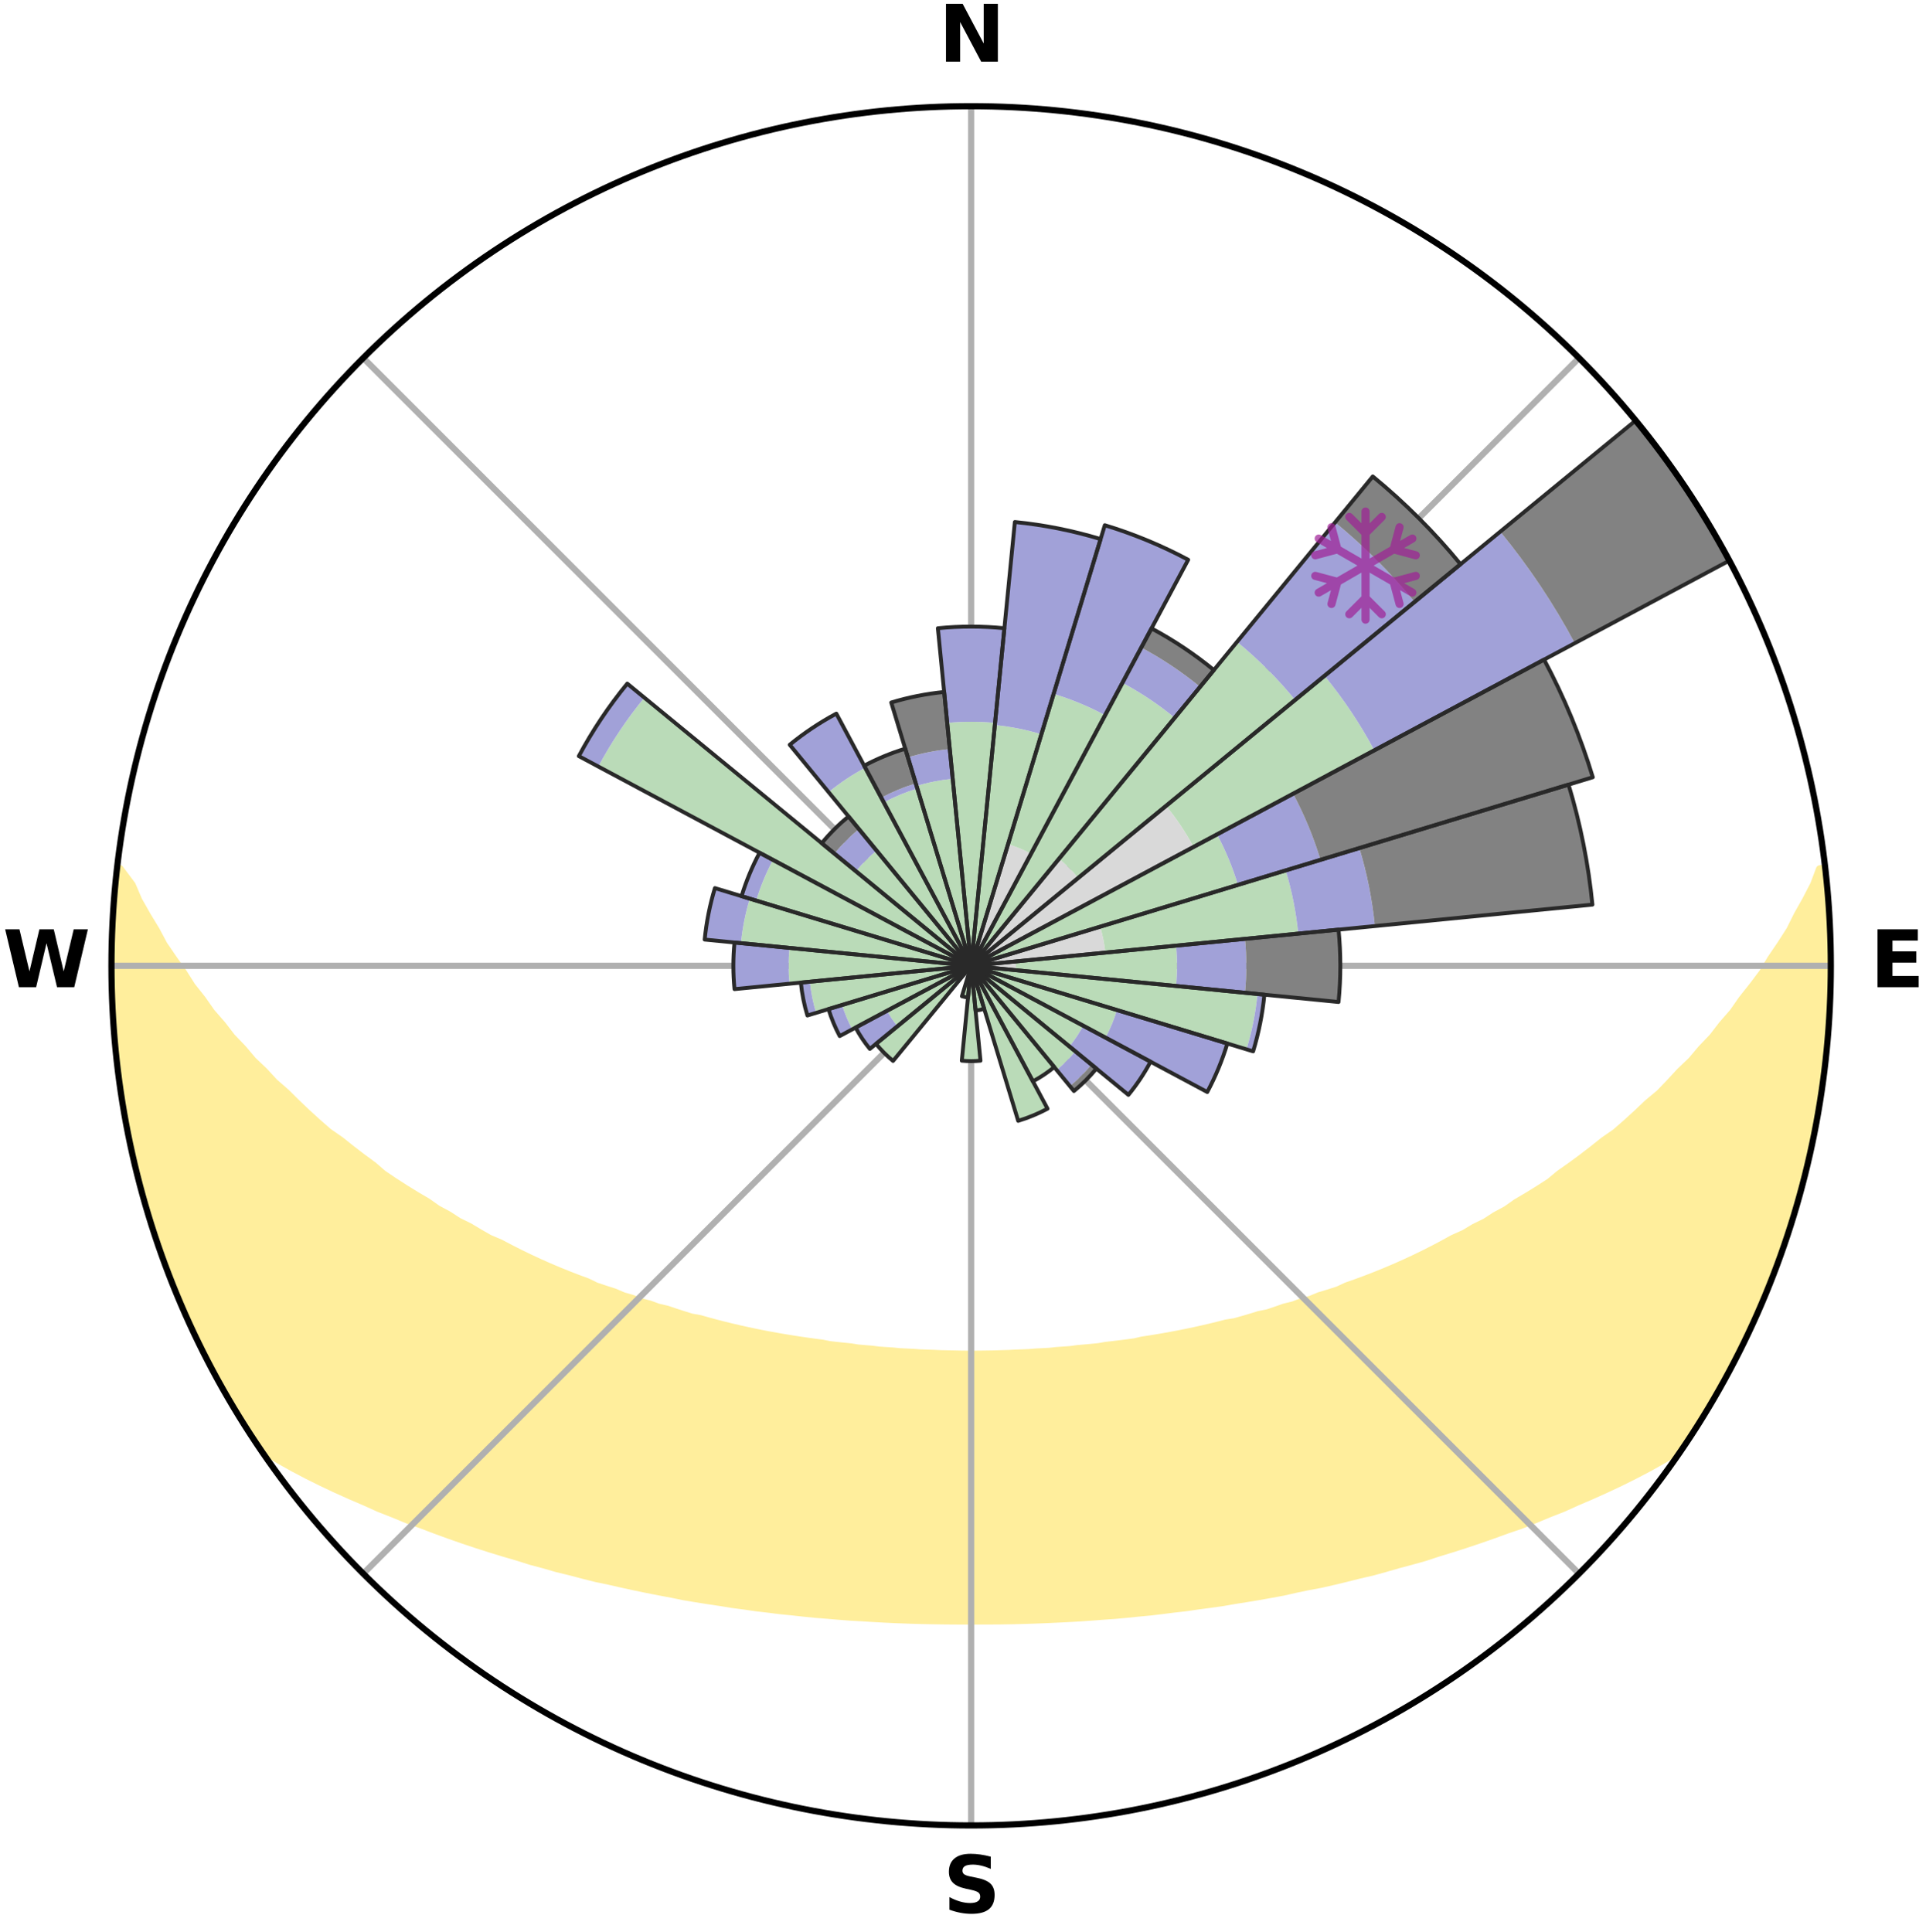 <?xml version="1.0" encoding="utf-8" standalone="no"?>
<!DOCTYPE svg PUBLIC "-//W3C//DTD SVG 1.1//EN"
  "http://www.w3.org/Graphics/SVG/1.1/DTD/svg11.dtd">
<svg xmlns:xlink="http://www.w3.org/1999/xlink" width="248.41pt" height="249.158pt" viewBox="0 0 248.41 249.158" xmlns="http://www.w3.org/2000/svg" version="1.1">
 <title>Ski Rose for Boyne Mountain</title>
 <defs>
  <style type="text/css">*{stroke-linejoin: round; stroke-linecap: butt}</style>
 </defs>
 <g id="figure_1">
  <g id="patch_1">
   <path d="M 0 249.158 
L 248.41 249.158 
L 248.41 0 
L 0 0 
z
" style="fill: #ffffff"/>
  </g>
  <g id="axes_1">
   <g id="patch_2">
    <path d="M 236.135 124.579 
C 236.135 110.018 233.267 95.599 227.695 82.147 
C 222.122 68.695 213.955 56.471 203.659 46.175 
C 193.363 35.879 181.139 27.711 167.687 22.139 
C 154.235 16.567 139.815 13.699 125.255 13.699 
C 110.694 13.699 96.275 16.567 82.823 22.139 
C 69.371 27.711 57.147 35.879 46.851 46.175 
C 36.555 56.471 28.387 68.695 22.815 82.147 
C 17.243 95.599 14.375 110.018 14.375 124.579 
C 14.375 139.14 17.243 153.559 22.815 167.011 
C 28.387 180.463 36.555 192.687 46.851 202.983 
C 57.147 213.279 69.371 221.447 82.823 227.019 
C 96.275 232.591 110.694 235.459 125.255 235.459 
C 139.815 235.459 154.235 232.591 167.687 227.019 
C 181.139 221.447 193.363 213.279 203.659 202.983 
C 213.955 192.687 222.122 180.463 227.695 167.011 
C 233.267 153.559 236.135 139.14 236.135 124.579 
M 125.255 124.579 
C 125.255 124.579 125.255 124.579 125.255 124.579 
C 125.255 124.579 125.255 124.579 125.255 124.579 
C 125.255 124.579 125.255 124.579 125.255 124.579 
C 125.255 124.579 125.255 124.579 125.255 124.579 
C 125.255 124.579 125.255 124.579 125.255 124.579 
C 125.255 124.579 125.255 124.579 125.255 124.579 
C 125.255 124.579 125.255 124.579 125.255 124.579 
C 125.255 124.579 125.255 124.579 125.255 124.579 
C 125.255 124.579 125.255 124.579 125.255 124.579 
C 125.255 124.579 125.255 124.579 125.255 124.579 
C 125.255 124.579 125.255 124.579 125.255 124.579 
C 125.255 124.579 125.255 124.579 125.255 124.579 
C 125.255 124.579 125.255 124.579 125.255 124.579 
C 125.255 124.579 125.255 124.579 125.255 124.579 
C 125.255 124.579 125.255 124.579 125.255 124.579 
C 125.255 124.579 125.255 124.579 125.255 124.579 
z
" style="fill: #ffffff"/>
   </g>
   <g id="PolyCollection_1">
    <defs>
     <path id="m406b394d32" d="M 235.266 -137.113 
L 234.717 -137.051 
L 233.964 -135.047 
L 232.933 -133.054 
L 231.832 -131.098 
L 230.884 -129.191 
L 229.68 -127.314 
L 228.434 -125.479 
L 227.364 -123.688 
L 226.046 -121.94 
L 224.695 -120.237 
L 223.531 -118.568 
L 222.124 -116.955 
L 220.905 -115.369 
L 219.449 -113.847 
L 218.183 -112.345 
L 216.685 -110.915 
L 215.378 -109.498 
L 214.053 -108.121 
L 212.503 -106.828 
L 211.146 -105.537 
L 209.775 -104.288 
L 208.39 -103.079 
L 206.793 -101.967 
L 205.388 -100.843 
L 203.974 -99.759 
L 202.553 -98.716 
L 201.125 -97.712 
L 199.882 -96.677 
L 198.443 -95.75 
L 197.001 -94.861 
L 195.557 -94.011 
L 194.293 -93.117 
L 192.848 -92.339 
L 191.578 -91.512 
L 190.135 -90.805 
L 188.864 -90.042 
L 187.428 -89.403 
L 186.159 -88.704 
L 184.891 -88.034 
L 183.625 -87.393 
L 182.361 -86.781 
L 181.101 -86.197 
L 179.845 -85.641 
L 178.593 -85.111 
L 177.348 -84.607 
L 176.108 -84.128 
L 174.876 -83.674 
L 173.651 -83.244 
L 172.556 -82.73 
L 171.344 -82.346 
L 170.142 -81.983 
L 169.06 -81.532 
L 167.873 -81.21 
L 166.8 -80.799 
L 165.632 -80.515 
L 164.57 -80.141 
L 163.512 -79.785 
L 162.372 -79.553 
L 161.327 -79.23 
L 160.287 -78.924 
L 159.253 -78.633 
L 158.151 -78.46 
L 157.132 -78.198 
L 156.118 -77.949 
L 155.111 -77.715 
L 154.11 -77.492 
L 153.114 -77.283 
L 152.126 -77.085 
L 151.143 -76.898 
L 150.168 -76.722 
L 149.198 -76.557 
L 148.235 -76.401 
L 147.278 -76.254 
L 146.362 -76.037 
L 145.414 -75.91 
L 144.473 -75.79 
L 143.538 -75.678 
L 142.609 -75.573 
L 141.706 -75.41 
L 140.786 -75.321 
L 139.87 -75.238 
L 138.96 -75.159 
L 138.068 -75.035 
L 137.165 -74.97 
L 136.266 -74.909 
L 135.38 -74.811 
L 134.488 -74.762 
L 133.599 -74.717 
L 132.718 -74.644 
L 131.833 -74.609 
L 130.952 -74.577 
L 130.074 -74.529 
L 129.196 -74.506 
L 128.319 -74.474 
L 127.443 -74.46 
L 126.568 -74.449 
L 125.692 -74.44 
L 124.817 -74.44 
L 123.942 -74.449 
L 123.067 -74.468 
L 122.191 -74.486 
L 121.314 -74.506 
L 120.437 -74.547 
L 119.558 -74.577 
L 118.676 -74.609 
L 117.796 -74.674 
L 116.911 -74.716 
L 116.022 -74.761 
L 115.138 -74.852 
L 114.243 -74.908 
L 113.344 -74.969 
L 112.455 -75.085 
L 111.549 -75.158 
L 110.639 -75.236 
L 109.743 -75.381 
L 108.824 -75.473 
L 107.9 -75.572 
L 106.971 -75.677 
L 106.065 -75.862 
L 105.126 -75.984 
L 104.182 -76.114 
L 103.231 -76.252 
L 102.274 -76.399 
L 101.311 -76.555 
L 100.341 -76.721 
L 99.365 -76.897 
L 98.383 -77.083 
L 97.394 -77.281 
L 96.399 -77.491 
L 95.398 -77.713 
L 94.391 -77.948 
L 93.377 -78.197 
L 92.358 -78.459 
L 91.332 -78.736 
L 90.302 -79.027 
L 89.182 -79.23 
L 88.138 -79.552 
L 87.088 -79.892 
L 86.034 -80.248 
L 84.878 -80.515 
L 83.812 -80.907 
L 82.637 -81.21 
L 81.56 -81.641 
L 80.368 -81.983 
L 79.283 -82.454 
L 78.076 -82.839 
L 76.86 -83.246 
L 75.764 -83.782 
L 74.536 -84.235 
L 73.301 -84.713 
L 72.059 -85.216 
L 70.812 -85.745 
L 69.56 -86.301 
L 68.304 -86.884 
L 67.044 -87.495 
L 65.782 -88.134 
L 64.518 -88.802 
L 63.089 -89.407 
L 61.821 -90.137 
L 60.553 -90.898 
L 59.115 -91.603 
L 57.848 -92.428 
L 56.407 -93.203 
L 55.146 -94.095 
L 53.707 -94.943 
L 52.269 -95.829 
L 50.833 -96.754 
L 49.402 -97.718 
L 48.169 -98.787 
L 46.751 -99.827 
L 45.341 -100.908 
L 43.94 -102.028 
L 42.346 -103.137 
L 40.965 -104.343 
L 39.597 -105.589 
L 38.243 -106.876 
L 36.905 -108.204 
L 35.374 -109.538 
L 34.071 -110.952 
L 32.575 -112.378 
L 31.312 -113.876 
L 29.859 -115.393 
L 28.643 -116.976 
L 27.239 -118.584 
L 26.076 -120.249 
L 24.728 -121.947 
L 23.626 -123.692 
L 22.344 -125.477 
L 21.099 -127.306 
L 20.106 -129.17 
L 18.947 -131.081 
L 17.842 -133.033 
L 17.002 -135.003 
L 15.437 -137.091 
L 15.256 -137.112 
L 15.256 -137.112 
L 14.954 -135.2 
L 14.734 -133.277 
L 14.626 -131.345 
L 14.655 -129.408 
L 14.482 -127.48 
L 14.395 -125.547 
L 14.415 -123.612 
L 14.576 -121.681 
L 14.532 -119.745 
L 14.701 -117.817 
L 14.719 -115.88 
L 14.949 -113.958 
L 15.091 -112.027 
L 15.382 -110.114 
L 15.703 -108.206 
L 15.941 -106.286 
L 16.256 -104.377 
L 16.665 -102.486 
L 17.173 -100.618 
L 17.47 -98.702 
L 17.969 -96.833 
L 18.498 -94.973 
L 18.96 -93.093 
L 19.55 -91.251 
L 20.17 -89.418 
L 20.747 -87.571 
L 21.426 -85.759 
L 22.135 -83.959 
L 22.875 -82.172 
L 23.577 -80.368 
L 24.381 -78.608 
L 25.217 -76.864 
L 26.026 -75.105 
L 26.932 -73.396 
L 27.822 -71.677 
L 28.758 -69.984 
L 29.743 -68.318 
L 30.731 -66.655 
L 31.755 -65.013 
L 32.799 -63.384 
L 34.144 -61.96 
L 35.944 -60.874 
L 37.775 -59.847 
L 39.625 -58.873 
L 41.488 -57.948 
L 43.355 -57.066 
L 45.224 -56.227 
L 47.092 -55.426 
L 48.897 -54.61 
L 50.757 -53.883 
L 52.555 -53.137 
L 54.402 -52.478 
L 56.188 -51.798 
L 57.968 -51.148 
L 59.741 -50.529 
L 61.507 -49.939 
L 63.264 -49.378 
L 65.012 -48.844 
L 66.751 -48.336 
L 68.443 -47.802 
L 70.164 -47.344 
L 71.839 -46.859 
L 73.541 -46.448 
L 75.201 -46.01 
L 76.852 -45.593 
L 78.524 -45.246 
L 80.159 -44.873 
L 81.785 -44.517 
L 83.403 -44.183 
L 85.012 -43.865 
L 86.614 -43.567 
L 88.188 -43.243 
L 89.774 -42.978 
L 91.352 -42.73 
L 92.921 -42.496 
L 94.47 -42.24 
L 96.025 -42.038 
L 97.562 -41.814 
L 99.103 -41.636 
L 100.628 -41.441 
L 102.157 -41.291 
L 103.672 -41.124 
L 105.182 -40.971 
L 106.693 -40.853 
L 108.194 -40.725 
L 109.692 -40.609 
L 111.189 -40.526 
L 112.679 -40.433 
L 114.166 -40.352 
L 115.651 -40.283 
L 117.133 -40.226 
L 118.612 -40.179 
L 120.091 -40.15 
L 121.567 -40.124 
L 123.043 -40.11 
L 124.518 -40.106 
L 125.992 -40.108 
L 127.467 -40.112 
L 128.942 -40.121 
L 130.419 -40.145 
L 131.897 -40.181 
L 133.377 -40.228 
L 134.859 -40.286 
L 136.343 -40.355 
L 137.831 -40.428 
L 139.323 -40.513 
L 140.816 -40.617 
L 142.314 -40.733 
L 143.82 -40.837 
L 145.326 -40.977 
L 146.836 -41.131 
L 148.358 -41.272 
L 149.878 -41.452 
L 151.403 -41.647 
L 152.945 -41.822 
L 154.481 -42.047 
L 156.035 -42.253 
L 157.599 -42.469 
L 159.153 -42.741 
L 160.73 -42.991 
L 162.317 -43.255 
L 163.91 -43.537 
L 165.513 -43.834 
L 167.1 -44.195 
L 168.717 -44.532 
L 170.369 -44.84 
L 172.005 -45.213 
L 173.648 -45.609 
L 175.3 -46.024 
L 176.992 -46.413 
L 178.659 -46.875 
L 180.335 -47.359 
L 182.056 -47.817 
L 183.787 -48.299 
L 185.484 -48.861 
L 187.232 -49.395 
L 188.988 -49.957 
L 190.753 -50.547 
L 192.526 -51.166 
L 194.305 -51.815 
L 196.145 -52.44 
L 197.938 -53.153 
L 199.736 -53.899 
L 201.594 -54.627 
L 203.399 -55.443 
L 205.267 -56.242 
L 207.135 -57.083 
L 209.003 -57.962 
L 210.864 -58.889 
L 212.716 -59.861 
L 214.545 -60.889 
L 216.348 -61.973 
L 217.716 -63.38 
L 218.714 -65.039 
L 219.79 -66.648 
L 220.743 -68.332 
L 221.753 -69.983 
L 222.684 -71.679 
L 223.568 -73.401 
L 224.457 -75.118 
L 225.304 -76.858 
L 226.086 -78.627 
L 226.825 -80.415 
L 227.667 -82.158 
L 228.413 -83.944 
L 229.09 -85.757 
L 229.775 -87.567 
L 230.329 -89.422 
L 230.927 -91.261 
L 231.551 -93.093 
L 232.051 -94.962 
L 232.506 -96.842 
L 233.033 -98.704 
L 233.457 -100.591 
L 233.908 -102.473 
L 234.194 -104.388 
L 234.573 -106.285 
L 234.816 -108.205 
L 235.155 -110.11 
L 235.275 -112.044 
L 235.536 -113.96 
L 235.732 -115.884 
L 235.919 -117.811 
L 235.886 -119.749 
L 236 -121.679 
L 236.055 -123.612 
L 236.098 -125.546 
L 236.085 -127.481 
L 235.898 -129.41 
L 235.84 -131.343 
L 235.726 -133.273 
L 235.602 -135.204 
L 235.266 -137.113 
z
" style="stroke: #ffee9c"/>
    </defs>
    <g clip-path="url(#p28b566a27a)">
     <use xlink:href="#m406b394d32" x="0" y="249.158" style="fill: #ffee9c; stroke: #ffee9c"/>
    </g>
   </g>
   <g id="matplotlib.axis_1">
    <g id="xtick_1">
     <g id="line2d_1">
      <path d="M 125.255 124.579 
L 125.255 13.699 
" clip-path="url(#p28b566a27a)" style="fill: none; stroke: #b0b0b0; stroke-width: 0.8; stroke-linecap: square"/>
     </g>
     <g id="text_1">
      <!-- N -->
      <g transform="translate(121.07 7.958) scale(0.1 -0.1)">
       <defs>
        <path id="DejaVuSans-Bold-4e" d="M 588 4666 
L 1931 4666 
L 3628 1466 
L 3628 4666 
L 4769 4666 
L 4769 0 
L 3425 0 
L 1728 3200 
L 1728 0 
L 588 0 
L 588 4666 
z
" transform="scale(0.016)"/>
       </defs>
       <use xlink:href="#DejaVuSans-Bold-4e"/>
      </g>
     </g>
    </g>
    <g id="xtick_2">
     <g id="line2d_2">
      <path d="M 125.255 124.579 
L 203.659 46.175 
" clip-path="url(#p28b566a27a)" style="fill: none; stroke: #b0b0b0; stroke-width: 0.8; stroke-linecap: square"/>
     </g>
    </g>
    <g id="xtick_3">
     <g id="line2d_3">
      <path d="M 125.255 124.579 
L 236.135 124.579 
" clip-path="url(#p28b566a27a)" style="fill: none; stroke: #b0b0b0; stroke-width: 0.8; stroke-linecap: square"/>
     </g>
     <g id="text_2">
      <!-- E -->
      <g transform="translate(241.219 127.338) scale(0.1 -0.1)">
       <defs>
        <path id="DejaVuSans-Bold-45" d="M 588 4666 
L 3834 4666 
L 3834 3756 
L 1791 3756 
L 1791 2888 
L 3713 2888 
L 3713 1978 
L 1791 1978 
L 1791 909 
L 3903 909 
L 3903 0 
L 588 0 
L 588 4666 
z
" transform="scale(0.016)"/>
       </defs>
       <use xlink:href="#DejaVuSans-Bold-45"/>
      </g>
     </g>
    </g>
    <g id="xtick_4">
     <g id="line2d_4">
      <path d="M 125.255 124.579 
L 203.659 202.983 
" clip-path="url(#p28b566a27a)" style="fill: none; stroke: #b0b0b0; stroke-width: 0.8; stroke-linecap: square"/>
     </g>
    </g>
    <g id="xtick_5">
     <g id="line2d_5">
      <path d="M 125.255 124.579 
L 125.255 235.459 
" clip-path="url(#p28b566a27a)" style="fill: none; stroke: #b0b0b0; stroke-width: 0.8; stroke-linecap: square"/>
     </g>
     <g id="text_3">
      <!-- S -->
      <g transform="translate(121.654 246.718) scale(0.1 -0.1)">
       <defs>
        <path id="DejaVuSans-Bold-53" d="M 3834 4519 
L 3834 3531 
Q 3450 3703 3084 3790 
Q 2719 3878 2394 3878 
Q 1963 3878 1756 3759 
Q 1550 3641 1550 3391 
Q 1550 3203 1689 3098 
Q 1828 2994 2194 2919 
L 2706 2816 
Q 3484 2659 3812 2340 
Q 4141 2022 4141 1434 
Q 4141 663 3683 286 
Q 3225 -91 2284 -91 
Q 1841 -91 1394 -6 
Q 947 78 500 244 
L 500 1259 
Q 947 1022 1364 901 
Q 1781 781 2169 781 
Q 2563 781 2772 912 
Q 2981 1044 2981 1288 
Q 2981 1506 2839 1625 
Q 2697 1744 2272 1838 
L 1806 1941 
Q 1106 2091 782 2419 
Q 459 2747 459 3303 
Q 459 4000 909 4375 
Q 1359 4750 2203 4750 
Q 2588 4750 2994 4692 
Q 3400 4634 3834 4519 
z
" transform="scale(0.016)"/>
       </defs>
       <use xlink:href="#DejaVuSans-Bold-53"/>
      </g>
     </g>
    </g>
    <g id="xtick_6">
     <g id="line2d_6">
      <path d="M 125.255 124.579 
L 46.851 202.983 
" clip-path="url(#p28b566a27a)" style="fill: none; stroke: #b0b0b0; stroke-width: 0.8; stroke-linecap: square"/>
     </g>
    </g>
    <g id="xtick_7">
     <g id="line2d_7">
      <path d="M 125.255 124.579 
L 14.375 124.579 
" clip-path="url(#p28b566a27a)" style="fill: none; stroke: #b0b0b0; stroke-width: 0.8; stroke-linecap: square"/>
     </g>
     <g id="text_4">
      <!-- W -->
      <g transform="translate(0.36 127.338) scale(0.1 -0.1)">
       <defs>
        <path id="DejaVuSans-Bold-57" d="M 191 4666 
L 1344 4666 
L 2150 1275 
L 2950 4666 
L 4109 4666 
L 4909 1275 
L 5716 4666 
L 6859 4666 
L 5759 0 
L 4372 0 
L 3525 3547 
L 2688 0 
L 1300 0 
L 191 4666 
z
" transform="scale(0.016)"/>
       </defs>
       <use xlink:href="#DejaVuSans-Bold-57"/>
      </g>
     </g>
    </g>
    <g id="xtick_8">
     <g id="line2d_8">
      <path d="M 125.255 124.579 
L 46.851 46.175 
" clip-path="url(#p28b566a27a)" style="fill: none; stroke: #b0b0b0; stroke-width: 0.8; stroke-linecap: square"/>
     </g>
    </g>
   </g>
   <g id="matplotlib.axis_2"/>
   <g id="patch_3">
    <path d="M 125.255 124.579 
C 125.255 124.579 125.255 124.579 125.255 124.579 
C 125.255 124.579 125.255 124.579 125.255 124.579 
L 125.255 124.579 
C 125.255 124.579 125.255 124.579 125.255 124.579 
C 125.255 124.579 125.255 124.579 125.255 124.579 
z
" clip-path="url(#p28b566a27a)" style="fill: #d9d9d9"/>
   </g>
   <g id="patch_4">
    <path d="M 125.255 124.579 
C 125.255 124.579 125.255 124.579 125.255 124.579 
C 125.255 124.579 125.255 124.579 125.255 124.579 
L 125.255 124.579 
C 125.255 124.579 125.255 124.579 125.255 124.579 
C 125.255 124.579 125.255 124.579 125.255 124.579 
z
" clip-path="url(#p28b566a27a)" style="fill: #d9d9d9"/>
   </g>
   <g id="patch_5">
    <path d="M 125.255 124.579 
C 125.255 124.579 125.255 124.579 125.255 124.579 
C 125.255 124.579 125.255 124.579 125.255 124.579 
L 132.982 110.122 
C 132.509 109.869 132.024 109.639 131.528 109.434 
C 131.032 109.229 130.527 109.048 130.013 108.892 
z
" clip-path="url(#p28b566a27a)" style="fill: #d9d9d9"/>
   </g>
   <g id="patch_6">
    <path d="M 125.255 124.579 
C 125.255 124.579 125.255 124.579 125.255 124.579 
C 125.255 124.579 125.255 124.579 125.255 124.579 
L 125.255 124.579 
C 125.255 124.579 125.255 124.579 125.255 124.579 
C 125.255 124.579 125.255 124.579 125.255 124.579 
z
" clip-path="url(#p28b566a27a)" style="fill: #d9d9d9"/>
   </g>
   <g id="patch_7">
    <path d="M 125.255 124.579 
C 125.255 124.579 125.255 124.579 125.255 124.579 
C 125.255 124.579 125.255 124.579 125.255 124.579 
L 139.064 113.246 
C 138.693 112.794 138.3 112.361 137.886 111.947 
C 137.473 111.534 137.04 111.141 136.588 110.77 
z
" clip-path="url(#p28b566a27a)" style="fill: #d9d9d9"/>
   </g>
   <g id="patch_8">
    <path d="M 125.255 124.579 
C 125.255 124.579 125.255 124.579 125.255 124.579 
C 125.255 124.579 125.255 124.579 125.255 124.579 
L 153.943 109.245 
C 153.441 108.306 152.893 107.392 152.302 106.507 
C 151.71 105.622 151.075 104.766 150.4 103.943 
z
" clip-path="url(#p28b566a27a)" style="fill: #d9d9d9"/>
   </g>
   <g id="patch_9">
    <path d="M 125.255 124.579 
C 125.255 124.579 125.255 124.579 125.255 124.579 
C 125.255 124.579 125.255 124.579 125.255 124.579 
L 125.255 124.579 
C 125.255 124.579 125.255 124.579 125.255 124.579 
C 125.255 124.579 125.255 124.579 125.255 124.579 
z
" clip-path="url(#p28b566a27a)" style="fill: #d9d9d9"/>
   </g>
   <g id="patch_10">
    <path d="M 125.255 124.579 
C 125.255 124.579 125.255 124.579 125.255 124.579 
C 125.255 124.579 125.255 124.579 125.255 124.579 
L 142.558 122.875 
C 142.503 122.308 142.419 121.745 142.308 121.187 
C 142.197 120.629 142.059 120.076 141.894 119.532 
z
" clip-path="url(#p28b566a27a)" style="fill: #d9d9d9"/>
   </g>
   <g id="patch_11">
    <path d="M 125.255 124.579 
C 125.255 124.579 125.255 124.579 125.255 124.579 
C 125.255 124.579 125.255 124.579 125.255 124.579 
L 131.023 125.147 
C 131.041 124.958 131.051 124.769 131.051 124.579 
C 131.051 124.389 131.041 124.2 131.023 124.011 
z
" clip-path="url(#p28b566a27a)" style="fill: #d9d9d9"/>
   </g>
   <g id="patch_12">
    <path d="M 125.255 124.579 
C 125.255 124.579 125.255 124.579 125.255 124.579 
C 125.255 124.579 125.255 124.579 125.255 124.579 
L 125.255 124.579 
C 125.255 124.579 125.255 124.579 125.255 124.579 
C 125.255 124.579 125.255 124.579 125.255 124.579 
z
" clip-path="url(#p28b566a27a)" style="fill: #d9d9d9"/>
   </g>
   <g id="patch_13">
    <path d="M 125.255 124.579 
C 125.255 124.579 125.255 124.579 125.255 124.579 
C 125.255 124.579 125.255 124.579 125.255 124.579 
L 125.255 124.579 
C 125.255 124.579 125.255 124.579 125.255 124.579 
C 125.255 124.579 125.255 124.579 125.255 124.579 
z
" clip-path="url(#p28b566a27a)" style="fill: #d9d9d9"/>
   </g>
   <g id="patch_14">
    <path d="M 125.255 124.579 
C 125.255 124.579 125.255 124.579 125.255 124.579 
C 125.255 124.579 125.255 124.579 125.255 124.579 
L 125.255 124.579 
C 125.255 124.579 125.255 124.579 125.255 124.579 
C 125.255 124.579 125.255 124.579 125.255 124.579 
z
" clip-path="url(#p28b566a27a)" style="fill: #d9d9d9"/>
   </g>
   <g id="patch_15">
    <path d="M 125.255 124.579 
C 125.255 124.579 125.255 124.579 125.255 124.579 
C 125.255 124.579 125.255 124.579 125.255 124.579 
L 125.255 124.579 
C 125.255 124.579 125.255 124.579 125.255 124.579 
C 125.255 124.579 125.255 124.579 125.255 124.579 
z
" clip-path="url(#p28b566a27a)" style="fill: #d9d9d9"/>
   </g>
   <g id="patch_16">
    <path d="M 125.255 124.579 
C 125.255 124.579 125.255 124.579 125.255 124.579 
C 125.255 124.579 125.255 124.579 125.255 124.579 
L 125.255 124.579 
C 125.255 124.579 125.255 124.579 125.255 124.579 
C 125.255 124.579 125.255 124.579 125.255 124.579 
z
" clip-path="url(#p28b566a27a)" style="fill: #d9d9d9"/>
   </g>
   <g id="patch_17">
    <path d="M 125.255 124.579 
C 125.255 124.579 125.255 124.579 125.255 124.579 
C 125.255 124.579 125.255 124.579 125.255 124.579 
L 125.255 124.579 
C 125.255 124.579 125.255 124.579 125.255 124.579 
C 125.255 124.579 125.255 124.579 125.255 124.579 
z
" clip-path="url(#p28b566a27a)" style="fill: #d9d9d9"/>
   </g>
   <g id="patch_18">
    <path d="M 125.255 124.579 
C 125.255 124.579 125.255 124.579 125.255 124.579 
C 125.255 124.579 125.255 124.579 125.255 124.579 
L 125.255 124.579 
C 125.255 124.579 125.255 124.579 125.255 124.579 
C 125.255 124.579 125.255 124.579 125.255 124.579 
z
" clip-path="url(#p28b566a27a)" style="fill: #d9d9d9"/>
   </g>
   <g id="patch_19">
    <path d="M 125.255 124.579 
C 125.255 124.579 125.255 124.579 125.255 124.579 
C 125.255 124.579 125.255 124.579 125.255 124.579 
L 125.255 124.579 
C 125.255 124.579 125.255 124.579 125.255 124.579 
C 125.255 124.579 125.255 124.579 125.255 124.579 
z
" clip-path="url(#p28b566a27a)" style="fill: #d9d9d9"/>
   </g>
   <g id="patch_20">
    <path d="M 125.255 124.579 
C 125.255 124.579 125.255 124.579 125.255 124.579 
C 125.255 124.579 125.255 124.579 125.255 124.579 
L 125.255 124.579 
C 125.255 124.579 125.255 124.579 125.255 124.579 
C 125.255 124.579 125.255 124.579 125.255 124.579 
z
" clip-path="url(#p28b566a27a)" style="fill: #d9d9d9"/>
   </g>
   <g id="patch_21">
    <path d="M 125.255 124.579 
C 125.255 124.579 125.255 124.579 125.255 124.579 
C 125.255 124.579 125.255 124.579 125.255 124.579 
L 125.255 124.579 
C 125.255 124.579 125.255 124.579 125.255 124.579 
C 125.255 124.579 125.255 124.579 125.255 124.579 
z
" clip-path="url(#p28b566a27a)" style="fill: #d9d9d9"/>
   </g>
   <g id="patch_22">
    <path d="M 125.255 124.579 
C 125.255 124.579 125.255 124.579 125.255 124.579 
C 125.255 124.579 125.255 124.579 125.255 124.579 
L 125.255 124.579 
C 125.255 124.579 125.255 124.579 125.255 124.579 
C 125.255 124.579 125.255 124.579 125.255 124.579 
z
" clip-path="url(#p28b566a27a)" style="fill: #d9d9d9"/>
   </g>
   <g id="patch_23">
    <path d="M 125.255 124.579 
C 125.255 124.579 125.255 124.579 125.255 124.579 
C 125.255 124.579 125.255 124.579 125.255 124.579 
L 125.255 124.579 
C 125.255 124.579 125.255 124.579 125.255 124.579 
C 125.255 124.579 125.255 124.579 125.255 124.579 
z
" clip-path="url(#p28b566a27a)" style="fill: #d9d9d9"/>
   </g>
   <g id="patch_24">
    <path d="M 125.255 124.579 
C 125.255 124.579 125.255 124.579 125.255 124.579 
C 125.255 124.579 125.255 124.579 125.255 124.579 
L 125.255 124.579 
C 125.255 124.579 125.255 124.579 125.255 124.579 
C 125.255 124.579 125.255 124.579 125.255 124.579 
z
" clip-path="url(#p28b566a27a)" style="fill: #d9d9d9"/>
   </g>
   <g id="patch_25">
    <path d="M 125.255 124.579 
C 125.255 124.579 125.255 124.579 125.255 124.579 
C 125.255 124.579 125.255 124.579 125.255 124.579 
L 125.255 124.579 
C 125.255 124.579 125.255 124.579 125.255 124.579 
C 125.255 124.579 125.255 124.579 125.255 124.579 
z
" clip-path="url(#p28b566a27a)" style="fill: #d9d9d9"/>
   </g>
   <g id="patch_26">
    <path d="M 125.255 124.579 
C 125.255 124.579 125.255 124.579 125.255 124.579 
C 125.255 124.579 125.255 124.579 125.255 124.579 
L 125.255 124.579 
C 125.255 124.579 125.255 124.579 125.255 124.579 
C 125.255 124.579 125.255 124.579 125.255 124.579 
z
" clip-path="url(#p28b566a27a)" style="fill: #d9d9d9"/>
   </g>
   <g id="patch_27">
    <path d="M 125.255 124.579 
C 125.255 124.579 125.255 124.579 125.255 124.579 
C 125.255 124.579 125.255 124.579 125.255 124.579 
L 125.255 124.579 
C 125.255 124.579 125.255 124.579 125.255 124.579 
C 125.255 124.579 125.255 124.579 125.255 124.579 
z
" clip-path="url(#p28b566a27a)" style="fill: #d9d9d9"/>
   </g>
   <g id="patch_28">
    <path d="M 125.255 124.579 
C 125.255 124.579 125.255 124.579 125.255 124.579 
C 125.255 124.579 125.255 124.579 125.255 124.579 
L 125.255 124.579 
C 125.255 124.579 125.255 124.579 125.255 124.579 
C 125.255 124.579 125.255 124.579 125.255 124.579 
z
" clip-path="url(#p28b566a27a)" style="fill: #d9d9d9"/>
   </g>
   <g id="patch_29">
    <path d="M 125.255 124.579 
C 125.255 124.579 125.255 124.579 125.255 124.579 
C 125.255 124.579 125.255 124.579 125.255 124.579 
L 125.255 124.579 
C 125.255 124.579 125.255 124.579 125.255 124.579 
C 125.255 124.579 125.255 124.579 125.255 124.579 
z
" clip-path="url(#p28b566a27a)" style="fill: #d9d9d9"/>
   </g>
   <g id="patch_30">
    <path d="M 125.255 124.579 
C 125.255 124.579 125.255 124.579 125.255 124.579 
C 125.255 124.579 125.255 124.579 125.255 124.579 
L 125.255 124.579 
C 125.255 124.579 125.255 124.579 125.255 124.579 
C 125.255 124.579 125.255 124.579 125.255 124.579 
z
" clip-path="url(#p28b566a27a)" style="fill: #d9d9d9"/>
   </g>
   <g id="patch_31">
    <path d="M 125.255 124.579 
C 125.255 124.579 125.255 124.579 125.255 124.579 
C 125.255 124.579 125.255 124.579 125.255 124.579 
L 125.255 124.579 
C 125.255 124.579 125.255 124.579 125.255 124.579 
C 125.255 124.579 125.255 124.579 125.255 124.579 
z
" clip-path="url(#p28b566a27a)" style="fill: #d9d9d9"/>
   </g>
   <g id="patch_32">
    <path d="M 125.255 124.579 
C 125.255 124.579 125.255 124.579 125.255 124.579 
C 125.255 124.579 125.255 124.579 125.255 124.579 
L 125.255 124.579 
C 125.255 124.579 125.255 124.579 125.255 124.579 
C 125.255 124.579 125.255 124.579 125.255 124.579 
z
" clip-path="url(#p28b566a27a)" style="fill: #d9d9d9"/>
   </g>
   <g id="patch_33">
    <path d="M 125.255 124.579 
C 125.255 124.579 125.255 124.579 125.255 124.579 
C 125.255 124.579 125.255 124.579 125.255 124.579 
L 125.255 124.579 
C 125.255 124.579 125.255 124.579 125.255 124.579 
C 125.255 124.579 125.255 124.579 125.255 124.579 
z
" clip-path="url(#p28b566a27a)" style="fill: #d9d9d9"/>
   </g>
   <g id="patch_34">
    <path d="M 125.255 124.579 
C 125.255 124.579 125.255 124.579 125.255 124.579 
C 125.255 124.579 125.255 124.579 125.255 124.579 
L 125.255 124.579 
C 125.255 124.579 125.255 124.579 125.255 124.579 
C 125.255 124.579 125.255 124.579 125.255 124.579 
z
" clip-path="url(#p28b566a27a)" style="fill: #d9d9d9"/>
   </g>
   <g id="patch_35">
    <path d="M 125.255 124.579 
C 125.255 124.579 125.255 124.579 125.255 124.579 
C 125.255 124.579 125.255 124.579 125.255 124.579 
L 128.34 93.251 
C 127.315 93.15 126.285 93.1 125.255 93.1 
C 124.224 93.1 123.195 93.15 122.169 93.251 
z
" clip-path="url(#p28b566a27a)" style="fill: #badbb8"/>
   </g>
   <g id="patch_36">
    <path d="M 125.255 124.579 
C 125.255 124.579 125.255 124.579 125.255 124.579 
C 125.255 124.579 125.255 124.579 125.255 124.579 
L 134.315 94.712 
C 133.337 94.415 132.346 94.167 131.344 93.967 
C 130.342 93.768 129.331 93.618 128.314 93.518 
z
" clip-path="url(#p28b566a27a)" style="fill: #badbb8"/>
   </g>
   <g id="patch_37">
    <path d="M 130.013 108.892 
C 130.527 109.048 131.032 109.229 131.528 109.434 
C 132.024 109.639 132.509 109.869 132.982 110.122 
L 142.534 92.252 
C 141.476 91.686 140.391 91.173 139.282 90.714 
C 138.174 90.254 137.044 89.85 135.895 89.502 
z
" clip-path="url(#p28b566a27a)" style="fill: #badbb8"/>
   </g>
   <g id="patch_38">
    <path d="M 125.255 124.579 
C 125.255 124.579 125.255 124.579 125.255 124.579 
C 125.255 124.579 125.255 124.579 125.255 124.579 
L 151.513 92.584 
C 150.465 91.725 149.376 90.917 148.25 90.164 
C 147.124 89.412 145.961 88.715 144.766 88.076 
z
" clip-path="url(#p28b566a27a)" style="fill: #badbb8"/>
   </g>
   <g id="patch_39">
    <path d="M 136.588 110.77 
C 137.04 111.141 137.473 111.534 137.886 111.947 
C 138.3 112.361 138.693 112.794 139.064 113.246 
L 167.043 90.284 
C 165.921 88.916 164.732 87.604 163.481 86.353 
C 162.23 85.102 160.918 83.913 159.55 82.79 
z
" clip-path="url(#p28b566a27a)" style="fill: #badbb8"/>
   </g>
   <g id="patch_40">
    <path d="M 150.4 103.943 
C 151.075 104.766 151.71 105.622 152.302 106.507 
C 152.893 107.392 153.441 108.306 153.943 109.245 
L 177.256 96.784 
C 176.346 95.082 175.353 93.425 174.281 91.821 
C 173.209 90.216 172.059 88.665 170.834 87.173 
z
" clip-path="url(#p28b566a27a)" style="fill: #badbb8"/>
   </g>
   <g id="patch_41">
    <path d="M 125.255 124.579 
C 125.255 124.579 125.255 124.579 125.255 124.579 
C 125.255 124.579 125.255 124.579 125.255 124.579 
L 159.668 114.14 
C 159.327 113.013 158.93 111.905 158.479 110.817 
C 158.029 109.73 157.525 108.665 156.97 107.627 
z
" clip-path="url(#p28b566a27a)" style="fill: #badbb8"/>
   </g>
   <g id="patch_42">
    <path d="M 141.894 119.532 
C 142.059 120.076 142.197 120.629 142.308 121.187 
C 142.419 121.745 142.503 122.308 142.558 122.875 
L 167.443 120.424 
C 167.307 119.043 167.104 117.67 166.833 116.309 
C 166.562 114.948 166.225 113.601 165.822 112.273 
z
" clip-path="url(#p28b566a27a)" style="fill: #badbb8"/>
   </g>
   <g id="patch_43">
    <path d="M 131.023 124.011 
C 131.041 124.2 131.051 124.389 131.051 124.579 
C 131.051 124.769 131.041 124.958 131.023 125.147 
L 151.687 127.182 
C 151.772 126.317 151.814 125.448 151.814 124.579 
C 151.814 123.71 151.772 122.841 151.687 121.976 
z
" clip-path="url(#p28b566a27a)" style="fill: #badbb8"/>
   </g>
   <g id="patch_44">
    <path d="M 125.255 124.579 
C 125.255 124.579 125.255 124.579 125.255 124.579 
C 125.255 124.579 125.255 124.579 125.255 124.579 
L 160.768 135.352 
C 161.121 134.189 161.416 133.01 161.653 131.819 
C 161.89 130.628 162.068 129.425 162.187 128.217 
z
" clip-path="url(#p28b566a27a)" style="fill: #badbb8"/>
   </g>
   <g id="patch_45">
    <path d="M 125.255 124.579 
C 125.255 124.579 125.255 124.579 125.255 124.579 
C 125.255 124.579 125.255 124.579 125.255 124.579 
L 142.589 133.844 
C 142.892 133.277 143.167 132.695 143.413 132.101 
C 143.659 131.506 143.876 130.9 144.063 130.284 
z
" clip-path="url(#p28b566a27a)" style="fill: #badbb8"/>
   </g>
   <g id="patch_46">
    <path d="M 125.255 124.579 
C 125.255 124.579 125.255 124.579 125.255 124.579 
C 125.255 124.579 125.255 124.579 125.255 124.579 
L 137.927 134.979 
C 138.267 134.564 138.587 134.133 138.885 133.687 
C 139.183 133.24 139.459 132.78 139.712 132.307 
z
" clip-path="url(#p28b566a27a)" style="fill: #badbb8"/>
   </g>
   <g id="patch_47">
    <path d="M 125.255 124.579 
C 125.255 124.579 125.255 124.579 125.255 124.579 
C 125.255 124.579 125.255 124.579 125.255 124.579 
L 136.285 138.02 
C 136.725 137.659 137.147 137.276 137.55 136.874 
C 137.952 136.471 138.334 136.049 138.695 135.609 
z
" clip-path="url(#p28b566a27a)" style="fill: #badbb8"/>
   </g>
   <g id="patch_48">
    <path d="M 125.255 124.579 
C 125.255 124.579 125.255 124.579 125.255 124.579 
C 125.255 124.579 125.255 124.579 125.255 124.579 
L 133.22 139.481 
C 133.708 139.221 134.183 138.936 134.643 138.629 
C 135.102 138.322 135.547 137.992 135.974 137.641 
z
" clip-path="url(#p28b566a27a)" style="fill: #badbb8"/>
   </g>
   <g id="patch_49">
    <path d="M 125.255 124.579 
C 125.255 124.579 125.255 124.579 125.255 124.579 
C 125.255 124.579 125.255 124.579 125.255 124.579 
L 131.321 144.576 
C 131.975 144.378 132.62 144.147 133.252 143.885 
C 133.884 143.624 134.502 143.331 135.106 143.009 
z
" clip-path="url(#p28b566a27a)" style="fill: #badbb8"/>
   </g>
   <g id="patch_50">
    <path d="M 125.255 124.579 
C 125.255 124.579 125.255 124.579 125.255 124.579 
C 125.255 124.579 125.255 124.579 125.255 124.579 
L 125.823 130.347 
C 126.012 130.328 126.199 130.3 126.386 130.263 
C 126.572 130.226 126.756 130.18 126.937 130.125 
z
" clip-path="url(#p28b566a27a)" style="fill: #badbb8"/>
   </g>
   <g id="patch_51">
    <path d="M 125.255 124.579 
C 125.255 124.579 125.255 124.579 125.255 124.579 
C 125.255 124.579 125.255 124.579 125.255 124.579 
L 124.05 136.815 
C 124.45 136.854 124.852 136.874 125.255 136.874 
C 125.657 136.874 126.059 136.854 126.46 136.815 
z
" clip-path="url(#p28b566a27a)" style="fill: #badbb8"/>
   </g>
   <g id="patch_52">
    <path d="M 125.255 124.579 
C 125.255 124.579 125.255 124.579 125.255 124.579 
C 125.255 124.579 125.255 124.579 125.255 124.579 
L 124.065 128.501 
C 124.194 128.54 124.324 128.572 124.455 128.599 
C 124.587 128.625 124.72 128.644 124.853 128.658 
z
" clip-path="url(#p28b566a27a)" style="fill: #badbb8"/>
   </g>
   <g id="patch_53">
    <path d="M 125.255 124.579 
C 125.255 124.579 125.255 124.579 125.255 124.579 
C 125.255 124.579 125.255 124.579 125.255 124.579 
L 125.255 124.579 
C 125.255 124.579 125.255 124.579 125.255 124.579 
C 125.255 124.579 125.255 124.579 125.255 124.579 
z
" clip-path="url(#p28b566a27a)" style="fill: #badbb8"/>
   </g>
   <g id="patch_54">
    <path d="M 125.255 124.579 
C 125.255 124.579 125.255 124.579 125.255 124.579 
C 125.255 124.579 125.255 124.579 125.255 124.579 
L 125.255 124.579 
C 125.255 124.579 125.255 124.579 125.255 124.579 
C 125.255 124.579 125.255 124.579 125.255 124.579 
z
" clip-path="url(#p28b566a27a)" style="fill: #badbb8"/>
   </g>
   <g id="patch_55">
    <path d="M 125.255 124.579 
C 125.255 124.579 125.255 124.579 125.255 124.579 
C 125.255 124.579 125.255 124.579 125.255 124.579 
L 112.985 134.648 
C 113.315 135.05 113.664 135.435 114.031 135.803 
C 114.399 136.17 114.784 136.519 115.185 136.849 
z
" clip-path="url(#p28b566a27a)" style="fill: #badbb8"/>
   </g>
   <g id="patch_56">
    <path d="M 125.255 124.579 
C 125.255 124.579 125.255 124.579 125.255 124.579 
C 125.255 124.579 125.255 124.579 125.255 124.579 
L 114.412 130.375 
C 114.602 130.73 114.809 131.075 115.032 131.41 
C 115.256 131.744 115.496 132.068 115.751 132.379 
z
" clip-path="url(#p28b566a27a)" style="fill: #badbb8"/>
   </g>
   <g id="patch_57">
    <path d="M 125.255 124.579 
C 125.255 124.579 125.255 124.579 125.255 124.579 
C 125.255 124.579 125.255 124.579 125.255 124.579 
L 108.616 129.626 
C 108.781 130.171 108.973 130.707 109.191 131.233 
C 109.409 131.759 109.652 132.273 109.921 132.775 
z
" clip-path="url(#p28b566a27a)" style="fill: #badbb8"/>
   </g>
   <g id="patch_58">
    <path d="M 125.255 124.579 
C 125.255 124.579 125.255 124.579 125.255 124.579 
C 125.255 124.579 125.255 124.579 125.255 124.579 
L 104.458 126.627 
C 104.525 127.308 104.626 127.985 104.759 128.656 
C 104.893 129.327 105.059 129.991 105.258 130.645 
z
" clip-path="url(#p28b566a27a)" style="fill: #badbb8"/>
   </g>
   <g id="patch_59">
    <path d="M 125.255 124.579 
C 125.255 124.579 125.255 124.579 125.255 124.579 
C 125.255 124.579 125.255 124.579 125.255 124.579 
L 101.826 122.271 
C 101.75 123.038 101.712 123.808 101.712 124.579 
C 101.712 125.35 101.75 126.12 101.826 126.887 
z
" clip-path="url(#p28b566a27a)" style="fill: #badbb8"/>
   </g>
   <g id="patch_60">
    <path d="M 125.255 124.579 
C 125.255 124.579 125.255 124.579 125.255 124.579 
C 125.255 124.579 125.255 124.579 125.255 124.579 
L 96.704 115.918 
C 96.42 116.853 96.183 117.801 95.992 118.758 
C 95.802 119.716 95.659 120.683 95.563 121.655 
z
" clip-path="url(#p28b566a27a)" style="fill: #badbb8"/>
   </g>
   <g id="patch_61">
    <path d="M 125.255 124.579 
C 125.255 124.579 125.255 124.579 125.255 124.579 
C 125.255 124.579 125.255 124.579 125.255 124.579 
L 99.698 110.918 
C 99.251 111.755 98.845 112.613 98.482 113.489 
C 98.119 114.366 97.799 115.259 97.524 116.167 
z
" clip-path="url(#p28b566a27a)" style="fill: #badbb8"/>
   </g>
   <g id="patch_62">
    <path d="M 125.255 124.579 
C 125.255 124.579 125.255 124.579 125.255 124.579 
C 125.255 124.579 125.255 124.579 125.255 124.579 
L 83.108 89.99 
C 81.975 91.369 80.912 92.804 79.92 94.287 
C 78.929 95.771 78.011 97.303 77.169 98.877 
z
" clip-path="url(#p28b566a27a)" style="fill: #badbb8"/>
   </g>
   <g id="patch_63">
    <path d="M 125.255 124.579 
C 125.255 124.579 125.255 124.579 125.255 124.579 
C 125.255 124.579 125.255 124.579 125.255 124.579 
L 113.06 109.72 
C 112.574 110.119 112.107 110.542 111.663 110.987 
C 111.218 111.432 110.795 111.898 110.396 112.384 
z
" clip-path="url(#p28b566a27a)" style="fill: #badbb8"/>
   </g>
   <g id="patch_64">
    <path d="M 125.255 124.579 
C 125.255 124.579 125.255 124.579 125.255 124.579 
C 125.255 124.579 125.255 124.579 125.255 124.579 
L 111.594 99.022 
C 110.758 99.469 109.944 99.957 109.155 100.484 
C 108.366 101.011 107.604 101.576 106.871 102.178 
z
" clip-path="url(#p28b566a27a)" style="fill: #badbb8"/>
   </g>
   <g id="patch_65">
    <path d="M 125.255 124.579 
C 125.255 124.579 125.255 124.579 125.255 124.579 
C 125.255 124.579 125.255 124.579 125.255 124.579 
L 118.318 101.711 
C 117.57 101.938 116.833 102.202 116.11 102.501 
C 115.387 102.801 114.68 103.135 113.99 103.504 
z
" clip-path="url(#p28b566a27a)" style="fill: #badbb8"/>
   </g>
   <g id="patch_66">
    <path d="M 125.255 124.579 
C 125.255 124.579 125.255 124.579 125.255 124.579 
C 125.255 124.579 125.255 124.579 125.255 124.579 
L 122.878 100.45 
C 122.089 100.528 121.303 100.645 120.525 100.799 
C 119.746 100.954 118.976 101.147 118.217 101.378 
z
" clip-path="url(#p28b566a27a)" style="fill: #badbb8"/>
   </g>
   <g id="patch_67">
    <path d="M 122.169 93.251 
C 123.195 93.15 124.224 93.1 125.255 93.1 
C 126.285 93.1 127.315 93.15 128.34 93.251 
L 129.525 81.224 
C 128.106 81.084 126.681 81.014 125.255 81.014 
C 123.829 81.014 122.404 81.084 120.985 81.224 
z
" clip-path="url(#p28b566a27a)" style="fill: #a1a1d8"/>
   </g>
   <g id="patch_68">
    <path d="M 128.314 93.518 
C 129.331 93.618 130.342 93.768 131.344 93.967 
C 132.346 94.167 133.337 94.415 134.315 94.712 
L 141.952 69.534 
C 140.151 68.988 138.323 68.53 136.477 68.163 
C 134.63 67.795 132.767 67.519 130.893 67.334 
z
" clip-path="url(#p28b566a27a)" style="fill: #a1a1d8"/>
   </g>
   <g id="patch_69">
    <path d="M 135.895 89.502 
C 137.044 89.85 138.174 90.254 139.282 90.714 
C 140.391 91.173 141.476 91.686 142.534 92.252 
L 153.251 72.202 
C 151.536 71.286 149.778 70.455 147.982 69.711 
C 146.186 68.967 144.355 68.311 142.495 67.747 
z
" clip-path="url(#p28b566a27a)" style="fill: #a1a1d8"/>
   </g>
   <g id="patch_70">
    <path d="M 144.766 88.076 
C 145.961 88.715 147.124 89.412 148.25 90.164 
C 149.376 90.917 150.465 91.725 151.513 92.584 
L 154.784 88.598 
C 153.606 87.631 152.382 86.723 151.115 85.877 
C 149.848 85.03 148.541 84.246 147.197 83.528 
z
" clip-path="url(#p28b566a27a)" style="fill: #a1a1d8"/>
   </g>
   <g id="patch_71">
    <path d="M 159.55 82.79 
C 160.918 83.913 162.23 85.102 163.481 86.353 
C 164.732 87.604 165.921 88.916 167.043 90.284 
L 182.454 77.637 
C 180.918 75.764 179.29 73.969 177.578 72.256 
C 175.865 70.544 174.069 68.916 172.197 67.38 
z
" clip-path="url(#p28b566a27a)" style="fill: #a1a1d8"/>
   </g>
   <g id="patch_72">
    <path d="M 170.834 87.173 
C 172.059 88.665 173.209 90.216 174.281 91.821 
C 175.353 93.425 176.346 95.082 177.256 96.784 
L 203.11 82.965 
C 201.748 80.416 200.261 77.936 198.656 75.534 
C 197.051 73.131 195.328 70.809 193.495 68.576 
z
" clip-path="url(#p28b566a27a)" style="fill: #a1a1d8"/>
   </g>
   <g id="patch_73">
    <path d="M 156.97 107.627 
C 157.525 108.665 158.029 109.73 158.479 110.817 
C 158.93 111.905 159.327 113.013 159.668 114.14 
L 170.313 110.911 
C 169.865 109.436 169.346 107.984 168.756 106.56 
C 168.166 105.136 167.507 103.742 166.78 102.383 
z
" clip-path="url(#p28b566a27a)" style="fill: #a1a1d8"/>
   </g>
   <g id="patch_74">
    <path d="M 165.822 112.273 
C 166.225 113.601 166.562 114.948 166.833 116.309 
C 167.104 117.67 167.307 119.043 167.443 120.424 
L 177.326 119.451 
C 177.158 117.746 176.906 116.051 176.572 114.371 
C 176.238 112.692 175.822 111.029 175.325 109.391 
z
" clip-path="url(#p28b566a27a)" style="fill: #a1a1d8"/>
   </g>
   <g id="patch_75">
    <path d="M 151.687 121.976 
C 151.772 122.841 151.814 123.71 151.814 124.579 
C 151.814 125.448 151.772 126.317 151.687 127.182 
L 160.576 128.058 
C 160.69 126.902 160.747 125.741 160.747 124.579 
C 160.747 123.417 160.69 122.256 160.576 121.1 
z
" clip-path="url(#p28b566a27a)" style="fill: #a1a1d8"/>
   </g>
   <g id="patch_76">
    <path d="M 162.187 128.217 
C 162.068 129.425 161.89 130.628 161.653 131.819 
C 161.416 133.01 161.121 134.189 160.768 135.352 
L 161.624 135.611 
C 161.985 134.421 162.287 133.214 162.53 131.994 
C 162.773 130.774 162.955 129.542 163.077 128.304 
z
" clip-path="url(#p28b566a27a)" style="fill: #a1a1d8"/>
   </g>
   <g id="patch_77">
    <path d="M 144.063 130.284 
C 143.876 130.9 143.659 131.506 143.413 132.101 
C 143.167 132.695 142.892 133.277 142.589 133.844 
L 155.71 140.858 
C 156.243 139.861 156.726 138.838 157.159 137.794 
C 157.591 136.75 157.972 135.685 158.3 134.603 
z
" clip-path="url(#p28b566a27a)" style="fill: #a1a1d8"/>
   </g>
   <g id="patch_78">
    <path d="M 139.712 132.307 
C 139.459 132.78 139.183 133.24 138.885 133.687 
C 138.587 134.133 138.267 134.564 137.927 134.979 
L 145.54 141.227 
C 146.085 140.563 146.597 139.872 147.074 139.158 
C 147.551 138.444 147.993 137.707 148.398 136.949 
z
" clip-path="url(#p28b566a27a)" style="fill: #a1a1d8"/>
   </g>
   <g id="patch_79">
    <path d="M 138.695 135.609 
C 138.334 136.049 137.952 136.471 137.55 136.874 
C 137.147 137.276 136.725 137.659 136.285 138.02 
L 137.992 140.099 
C 138.5 139.682 138.987 139.24 139.452 138.776 
C 139.916 138.311 140.358 137.824 140.775 137.316 
z
" clip-path="url(#p28b566a27a)" style="fill: #a1a1d8"/>
   </g>
   <g id="patch_80">
    <path d="M 135.974 137.641 
C 135.547 137.992 135.102 138.322 134.643 138.629 
C 134.183 138.936 133.708 139.221 133.22 139.481 
L 133.22 139.481 
C 133.708 139.221 134.183 138.936 134.643 138.629 
C 135.102 138.322 135.547 137.992 135.974 137.641 
z
" clip-path="url(#p28b566a27a)" style="fill: #a1a1d8"/>
   </g>
   <g id="patch_81">
    <path d="M 135.106 143.009 
C 134.502 143.331 133.884 143.624 133.252 143.885 
C 132.62 144.147 131.975 144.378 131.321 144.576 
L 131.321 144.576 
C 131.975 144.378 132.62 144.147 133.252 143.885 
C 133.884 143.624 134.502 143.331 135.106 143.009 
z
" clip-path="url(#p28b566a27a)" style="fill: #a1a1d8"/>
   </g>
   <g id="patch_82">
    <path d="M 126.937 130.125 
C 126.756 130.18 126.572 130.226 126.386 130.263 
C 126.199 130.3 126.012 130.328 125.823 130.347 
L 125.823 130.347 
C 126.012 130.328 126.199 130.3 126.386 130.263 
C 126.572 130.226 126.756 130.18 126.937 130.125 
z
" clip-path="url(#p28b566a27a)" style="fill: #a1a1d8"/>
   </g>
   <g id="patch_83">
    <path d="M 126.46 136.815 
C 126.059 136.854 125.657 136.874 125.255 136.874 
C 124.852 136.874 124.45 136.854 124.05 136.815 
L 124.05 136.815 
C 124.45 136.854 124.852 136.874 125.255 136.874 
C 125.657 136.874 126.059 136.854 126.46 136.815 
z
" clip-path="url(#p28b566a27a)" style="fill: #a1a1d8"/>
   </g>
   <g id="patch_84">
    <path d="M 124.853 128.658 
C 124.72 128.644 124.587 128.625 124.455 128.599 
C 124.324 128.572 124.194 128.54 124.065 128.501 
L 124.065 128.501 
C 124.194 128.54 124.324 128.572 124.455 128.599 
C 124.587 128.625 124.72 128.644 124.853 128.658 
z
" clip-path="url(#p28b566a27a)" style="fill: #a1a1d8"/>
   </g>
   <g id="patch_85">
    <path d="M 125.255 124.579 
C 125.255 124.579 125.255 124.579 125.255 124.579 
C 125.255 124.579 125.255 124.579 125.255 124.579 
L 125.255 124.579 
C 125.255 124.579 125.255 124.579 125.255 124.579 
C 125.255 124.579 125.255 124.579 125.255 124.579 
z
" clip-path="url(#p28b566a27a)" style="fill: #a1a1d8"/>
   </g>
   <g id="patch_86">
    <path d="M 125.255 124.579 
C 125.255 124.579 125.255 124.579 125.255 124.579 
C 125.255 124.579 125.255 124.579 125.255 124.579 
L 125.255 124.579 
C 125.255 124.579 125.255 124.579 125.255 124.579 
C 125.255 124.579 125.255 124.579 125.255 124.579 
z
" clip-path="url(#p28b566a27a)" style="fill: #a1a1d8"/>
   </g>
   <g id="patch_87">
    <path d="M 115.185 136.849 
C 114.784 136.519 114.399 136.17 114.031 135.803 
C 113.664 135.435 113.315 135.05 112.985 134.648 
L 112.985 134.648 
C 113.315 135.05 113.664 135.435 114.031 135.803 
C 114.399 136.17 114.784 136.519 115.185 136.849 
z
" clip-path="url(#p28b566a27a)" style="fill: #a1a1d8"/>
   </g>
   <g id="patch_88">
    <path d="M 115.751 132.379 
C 115.496 132.068 115.256 131.744 115.032 131.41 
C 114.809 131.075 114.602 130.73 114.412 130.375 
L 110.353 132.544 
C 110.613 133.032 110.898 133.507 111.205 133.967 
C 111.512 134.427 111.842 134.871 112.193 135.299 
z
" clip-path="url(#p28b566a27a)" style="fill: #a1a1d8"/>
   </g>
   <g id="patch_89">
    <path d="M 109.921 132.775 
C 109.652 132.273 109.409 131.759 109.191 131.233 
C 108.973 130.707 108.781 130.171 108.616 129.626 
L 106.86 130.159 
C 107.043 130.761 107.255 131.354 107.496 131.935 
C 107.736 132.516 108.006 133.086 108.302 133.64 
z
" clip-path="url(#p28b566a27a)" style="fill: #a1a1d8"/>
   </g>
   <g id="patch_90">
    <path d="M 105.258 130.645 
C 105.059 129.991 104.893 129.327 104.759 128.656 
C 104.626 127.985 104.525 127.308 104.458 126.627 
L 103.291 126.742 
C 103.362 127.461 103.468 128.176 103.609 128.885 
C 103.75 129.593 103.926 130.294 104.135 130.986 
z
" clip-path="url(#p28b566a27a)" style="fill: #a1a1d8"/>
   </g>
   <g id="patch_91">
    <path d="M 101.826 126.887 
C 101.75 126.12 101.712 125.35 101.712 124.579 
C 101.712 123.808 101.75 123.038 101.826 122.271 
L 94.734 121.573 
C 94.636 122.572 94.586 123.575 94.586 124.579 
C 94.586 125.583 94.636 126.586 94.734 127.585 
z
" clip-path="url(#p28b566a27a)" style="fill: #a1a1d8"/>
   </g>
   <g id="patch_92">
    <path d="M 95.563 121.655 
C 95.659 120.683 95.802 119.716 95.992 118.758 
C 96.183 117.801 96.42 116.853 96.704 115.918 
L 92.209 114.555 
C 91.881 115.636 91.606 116.734 91.386 117.842 
C 91.165 118.951 91 120.069 90.889 121.194 
z
" clip-path="url(#p28b566a27a)" style="fill: #a1a1d8"/>
   </g>
   <g id="patch_93">
    <path d="M 97.524 116.167 
C 97.799 115.259 98.119 114.366 98.482 113.489 
C 98.845 112.613 99.251 111.755 99.698 110.918 
L 97.967 109.994 
C 97.49 110.887 97.057 111.803 96.669 112.738 
C 96.281 113.674 95.94 114.628 95.646 115.597 
z
" clip-path="url(#p28b566a27a)" style="fill: #a1a1d8"/>
   </g>
   <g id="patch_94">
    <path d="M 77.169 98.877 
C 78.011 97.303 78.929 95.771 79.92 94.287 
C 80.912 92.804 81.975 91.369 83.108 89.99 
L 80.903 88.18 
C 79.712 89.632 78.592 91.142 77.549 92.703 
C 76.506 94.264 75.54 95.876 74.654 97.532 
z
" clip-path="url(#p28b566a27a)" style="fill: #a1a1d8"/>
   </g>
   <g id="patch_95">
    <path d="M 110.396 112.384 
C 110.795 111.898 111.218 111.432 111.663 110.987 
C 112.107 110.542 112.574 110.119 113.06 109.72 
L 110.779 106.94 
C 110.202 107.414 109.648 107.916 109.12 108.444 
C 108.592 108.972 108.09 109.526 107.616 110.103 
z
" clip-path="url(#p28b566a27a)" style="fill: #a1a1d8"/>
   </g>
   <g id="patch_96">
    <path d="M 106.871 102.178 
C 107.604 101.576 108.366 101.011 109.155 100.484 
C 109.944 99.957 110.758 99.469 111.594 99.022 
L 107.868 92.05 
C 106.803 92.619 105.767 93.24 104.763 93.911 
C 103.759 94.582 102.789 95.301 101.856 96.067 
z
" clip-path="url(#p28b566a27a)" style="fill: #a1a1d8"/>
   </g>
   <g id="patch_97">
    <path d="M 113.99 103.504 
C 114.68 103.135 115.387 102.801 116.11 102.501 
C 116.833 102.202 117.57 101.938 118.318 101.711 
L 118.117 101.048 
C 117.347 101.282 116.588 101.553 115.845 101.861 
C 115.101 102.169 114.373 102.514 113.663 102.893 
z
" clip-path="url(#p28b566a27a)" style="fill: #a1a1d8"/>
   </g>
   <g id="patch_98">
    <path d="M 118.217 101.378 
C 118.976 101.147 119.746 100.954 120.525 100.799 
C 121.303 100.645 122.089 100.528 122.878 100.45 
L 122.501 96.618 
C 121.586 96.708 120.676 96.843 119.774 97.023 
C 118.872 97.202 117.979 97.426 117.099 97.693 
z
" clip-path="url(#p28b566a27a)" style="fill: #a1a1d8"/>
   </g>
   <g id="patch_99">
    <path d="M 120.985 81.224 
C 122.404 81.084 123.829 81.014 125.255 81.014 
C 126.681 81.014 128.106 81.084 129.525 81.224 
L 129.544 81.033 
C 128.118 80.892 126.687 80.822 125.255 80.822 
C 123.823 80.822 122.391 80.892 120.966 81.033 
z
" clip-path="url(#p28b566a27a)" style="fill: #828282"/>
   </g>
   <g id="patch_100">
    <path d="M 130.893 67.334 
C 132.767 67.519 134.63 67.795 136.477 68.163 
C 138.323 68.53 140.151 68.988 141.952 69.534 
L 141.952 69.534 
C 140.151 68.988 138.323 68.53 136.477 68.163 
C 134.63 67.795 132.767 67.519 130.893 67.334 
z
" clip-path="url(#p28b566a27a)" style="fill: #828282"/>
   </g>
   <g id="patch_101">
    <path d="M 142.495 67.747 
C 144.355 68.311 146.186 68.967 147.982 69.711 
C 149.778 70.455 151.536 71.286 153.251 72.202 
L 153.251 72.202 
C 151.536 71.286 149.778 70.455 147.982 69.711 
C 146.186 68.967 144.355 68.311 142.495 67.747 
z
" clip-path="url(#p28b566a27a)" style="fill: #828282"/>
   </g>
   <g id="patch_102">
    <path d="M 147.197 83.528 
C 148.541 84.246 149.848 85.03 151.115 85.877 
C 152.382 86.723 153.606 87.631 154.784 88.598 
L 156.562 86.431 
C 155.313 85.407 154.015 84.444 152.672 83.547 
C 151.329 82.649 149.943 81.818 148.518 81.057 
z
" clip-path="url(#p28b566a27a)" style="fill: #828282"/>
   </g>
   <g id="patch_103">
    <path d="M 172.197 67.38 
C 174.069 68.916 175.865 70.544 177.578 72.256 
C 179.29 73.969 180.918 75.764 182.454 77.637 
L 188.376 72.776 
C 186.681 70.71 184.885 68.729 182.995 66.839 
C 181.105 64.949 179.124 63.153 177.057 61.457 
z
" clip-path="url(#p28b566a27a)" style="fill: #828282"/>
   </g>
   <g id="patch_104">
    <path d="M 193.495 68.576 
C 195.328 70.809 197.051 73.131 198.656 75.534 
C 200.261 77.936 201.748 80.416 203.11 82.965 
L 223.042 72.311 
C 221.331 69.11 219.465 65.995 217.448 62.977 
C 215.432 59.96 213.269 57.043 210.966 54.238 
z
" clip-path="url(#p28b566a27a)" style="fill: #828282"/>
   </g>
   <g id="patch_105">
    <path d="M 166.78 102.383 
C 167.507 103.742 168.166 105.136 168.756 106.56 
C 169.346 107.984 169.865 109.436 170.313 110.911 
L 205.436 100.256 
C 204.64 97.632 203.715 95.048 202.666 92.514 
C 201.616 89.981 200.443 87.5 199.15 85.081 
z
" clip-path="url(#p28b566a27a)" style="fill: #828282"/>
   </g>
   <g id="patch_106">
    <path d="M 175.325 109.391 
C 175.822 111.029 176.238 112.692 176.572 114.371 
C 176.906 116.051 177.158 117.746 177.326 119.451 
L 205.385 116.687 
C 205.127 114.064 204.74 111.456 204.225 108.871 
C 203.711 106.286 203.071 103.728 202.305 101.206 
z
" clip-path="url(#p28b566a27a)" style="fill: #828282"/>
   </g>
   <g id="patch_107">
    <path d="M 160.576 121.1 
C 160.69 122.256 160.747 123.417 160.747 124.579 
C 160.747 125.741 160.69 126.902 160.576 128.058 
L 172.643 129.246 
C 172.796 127.695 172.872 126.138 172.872 124.579 
C 172.872 123.02 172.796 121.463 172.643 119.912 
z
" clip-path="url(#p28b566a27a)" style="fill: #828282"/>
   </g>
   <g id="patch_108">
    <path d="M 163.077 128.304 
C 162.955 129.542 162.773 130.774 162.53 131.994 
C 162.287 133.214 161.985 134.421 161.624 135.611 
L 161.624 135.611 
C 161.985 134.421 162.287 133.214 162.53 131.994 
C 162.773 130.774 162.955 129.542 163.077 128.304 
z
" clip-path="url(#p28b566a27a)" style="fill: #828282"/>
   </g>
   <g id="patch_109">
    <path d="M 158.3 134.603 
C 157.972 135.685 157.591 136.75 157.159 137.794 
C 156.726 138.838 156.243 139.861 155.71 140.858 
L 155.71 140.858 
C 156.243 139.861 156.726 138.838 157.159 137.794 
C 157.591 136.75 157.972 135.685 158.3 134.603 
z
" clip-path="url(#p28b566a27a)" style="fill: #828282"/>
   </g>
   <g id="patch_110">
    <path d="M 148.398 136.949 
C 147.993 137.707 147.551 138.444 147.074 139.158 
C 146.597 139.872 146.085 140.563 145.54 141.227 
L 145.54 141.227 
C 146.085 140.563 146.597 139.872 147.074 139.158 
C 147.551 138.444 147.993 137.707 148.398 136.949 
z
" clip-path="url(#p28b566a27a)" style="fill: #828282"/>
   </g>
   <g id="patch_111">
    <path d="M 140.775 137.316 
C 140.358 137.824 139.916 138.311 139.452 138.776 
C 138.987 139.24 138.5 139.682 137.992 140.099 
L 138.512 140.733 
C 139.041 140.299 139.548 139.839 140.031 139.355 
C 140.515 138.872 140.975 138.365 141.408 137.836 
z
" clip-path="url(#p28b566a27a)" style="fill: #828282"/>
   </g>
   <g id="patch_112">
    <path d="M 135.974 137.641 
C 135.547 137.992 135.102 138.322 134.643 138.629 
C 134.183 138.936 133.708 139.221 133.22 139.481 
L 133.22 139.481 
C 133.708 139.221 134.183 138.936 134.643 138.629 
C 135.102 138.322 135.547 137.992 135.974 137.641 
z
" clip-path="url(#p28b566a27a)" style="fill: #828282"/>
   </g>
   <g id="patch_113">
    <path d="M 135.106 143.009 
C 134.502 143.331 133.884 143.624 133.252 143.885 
C 132.62 144.147 131.975 144.378 131.321 144.576 
L 131.321 144.576 
C 131.975 144.378 132.62 144.147 133.252 143.885 
C 133.884 143.624 134.502 143.331 135.106 143.009 
z
" clip-path="url(#p28b566a27a)" style="fill: #828282"/>
   </g>
   <g id="patch_114">
    <path d="M 126.937 130.125 
C 126.756 130.18 126.572 130.226 126.386 130.263 
C 126.199 130.3 126.012 130.328 125.823 130.347 
L 125.823 130.347 
C 126.012 130.328 126.199 130.3 126.386 130.263 
C 126.572 130.226 126.756 130.18 126.937 130.125 
z
" clip-path="url(#p28b566a27a)" style="fill: #828282"/>
   </g>
   <g id="patch_115">
    <path d="M 126.46 136.815 
C 126.059 136.854 125.657 136.874 125.255 136.874 
C 124.852 136.874 124.45 136.854 124.05 136.815 
L 124.05 136.815 
C 124.45 136.854 124.852 136.874 125.255 136.874 
C 125.657 136.874 126.059 136.854 126.46 136.815 
z
" clip-path="url(#p28b566a27a)" style="fill: #828282"/>
   </g>
   <g id="patch_116">
    <path d="M 124.853 128.658 
C 124.72 128.644 124.587 128.625 124.455 128.599 
C 124.324 128.572 124.194 128.54 124.065 128.501 
L 124.065 128.501 
C 124.194 128.54 124.324 128.572 124.455 128.599 
C 124.587 128.625 124.72 128.644 124.853 128.658 
z
" clip-path="url(#p28b566a27a)" style="fill: #828282"/>
   </g>
   <g id="patch_117">
    <path d="M 125.255 124.579 
C 125.255 124.579 125.255 124.579 125.255 124.579 
C 125.255 124.579 125.255 124.579 125.255 124.579 
L 125.255 124.579 
C 125.255 124.579 125.255 124.579 125.255 124.579 
C 125.255 124.579 125.255 124.579 125.255 124.579 
z
" clip-path="url(#p28b566a27a)" style="fill: #828282"/>
   </g>
   <g id="patch_118">
    <path d="M 125.255 124.579 
C 125.255 124.579 125.255 124.579 125.255 124.579 
C 125.255 124.579 125.255 124.579 125.255 124.579 
L 125.255 124.579 
C 125.255 124.579 125.255 124.579 125.255 124.579 
C 125.255 124.579 125.255 124.579 125.255 124.579 
z
" clip-path="url(#p28b566a27a)" style="fill: #828282"/>
   </g>
   <g id="patch_119">
    <path d="M 115.185 136.849 
C 114.784 136.519 114.399 136.17 114.031 135.803 
C 113.664 135.435 113.315 135.05 112.985 134.648 
L 112.985 134.648 
C 113.315 135.05 113.664 135.435 114.031 135.803 
C 114.399 136.17 114.784 136.519 115.185 136.849 
z
" clip-path="url(#p28b566a27a)" style="fill: #828282"/>
   </g>
   <g id="patch_120">
    <path d="M 112.193 135.299 
C 111.842 134.871 111.512 134.427 111.205 133.967 
C 110.898 133.507 110.613 133.032 110.353 132.544 
L 110.353 132.544 
C 110.613 133.032 110.898 133.507 111.205 133.967 
C 111.512 134.427 111.842 134.871 112.193 135.299 
z
" clip-path="url(#p28b566a27a)" style="fill: #828282"/>
   </g>
   <g id="patch_121">
    <path d="M 108.302 133.64 
C 108.006 133.086 107.736 132.516 107.496 131.935 
C 107.255 131.354 107.043 130.761 106.86 130.159 
L 106.86 130.159 
C 107.043 130.761 107.255 131.354 107.496 131.935 
C 107.736 132.516 108.006 133.086 108.302 133.64 
z
" clip-path="url(#p28b566a27a)" style="fill: #828282"/>
   </g>
   <g id="patch_122">
    <path d="M 104.135 130.986 
C 103.926 130.294 103.75 129.593 103.609 128.885 
C 103.468 128.176 103.362 127.461 103.291 126.742 
L 103.291 126.742 
C 103.362 127.461 103.468 128.176 103.609 128.885 
C 103.75 129.593 103.926 130.294 104.135 130.986 
z
" clip-path="url(#p28b566a27a)" style="fill: #828282"/>
   </g>
   <g id="patch_123">
    <path d="M 94.734 127.585 
C 94.636 126.586 94.586 125.583 94.586 124.579 
C 94.586 123.575 94.636 122.572 94.734 121.573 
L 94.734 121.573 
C 94.636 122.572 94.586 123.575 94.586 124.579 
C 94.586 125.583 94.636 126.586 94.734 127.585 
z
" clip-path="url(#p28b566a27a)" style="fill: #828282"/>
   </g>
   <g id="patch_124">
    <path d="M 90.889 121.194 
C 91 120.069 91.165 118.951 91.386 117.842 
C 91.606 116.734 91.881 115.636 92.209 114.555 
L 92.209 114.555 
C 91.881 115.636 91.606 116.734 91.386 117.842 
C 91.165 118.951 91 120.069 90.889 121.194 
z
" clip-path="url(#p28b566a27a)" style="fill: #828282"/>
   </g>
   <g id="patch_125">
    <path d="M 95.646 115.597 
C 95.94 114.628 96.281 113.674 96.669 112.738 
C 97.057 111.803 97.49 110.887 97.967 109.994 
L 97.967 109.994 
C 97.49 110.887 97.057 111.803 96.669 112.738 
C 96.281 113.674 95.94 114.628 95.646 115.597 
z
" clip-path="url(#p28b566a27a)" style="fill: #828282"/>
   </g>
   <g id="patch_126">
    <path d="M 74.654 97.532 
C 75.54 95.876 76.506 94.264 77.549 92.703 
C 78.592 91.142 79.712 89.632 80.903 88.18 
L 80.903 88.18 
C 79.712 89.632 78.592 91.142 77.549 92.703 
C 76.506 94.264 75.54 95.876 74.654 97.532 
z
" clip-path="url(#p28b566a27a)" style="fill: #828282"/>
   </g>
   <g id="patch_127">
    <path d="M 107.616 110.103 
C 108.09 109.526 108.592 108.972 109.12 108.444 
C 109.648 107.916 110.202 107.414 110.779 106.94 
L 109.44 105.309 
C 108.81 105.827 108.205 106.375 107.628 106.952 
C 107.051 107.529 106.502 108.134 105.985 108.765 
z
" clip-path="url(#p28b566a27a)" style="fill: #828282"/>
   </g>
   <g id="patch_128">
    <path d="M 101.856 96.067 
C 102.789 95.301 103.759 94.582 104.763 93.911 
C 105.767 93.24 106.803 92.619 107.868 92.05 
L 107.868 92.05 
C 106.803 92.619 105.767 93.24 104.763 93.911 
C 103.759 94.582 102.789 95.301 101.856 96.067 
z
" clip-path="url(#p28b566a27a)" style="fill: #828282"/>
   </g>
   <g id="patch_129">
    <path d="M 113.663 102.893 
C 114.373 102.514 115.101 102.169 115.845 101.861 
C 116.588 101.553 117.347 101.282 118.117 101.048 
L 116.759 96.572 
C 115.842 96.85 114.94 97.173 114.055 97.54 
C 113.17 97.906 112.303 98.316 111.458 98.768 
z
" clip-path="url(#p28b566a27a)" style="fill: #828282"/>
   </g>
   <g id="patch_130">
    <path d="M 117.099 97.693 
C 117.979 97.426 118.872 97.202 119.774 97.023 
C 120.676 96.843 121.586 96.708 122.501 96.618 
L 121.776 89.258 
C 120.62 89.372 119.47 89.543 118.331 89.769 
C 117.191 89.996 116.064 90.278 114.952 90.616 
z
" clip-path="url(#p28b566a27a)" style="fill: #828282"/>
   </g>
   <g id="patch_131">
    <path d="M 125.255 124.579 
C 125.255 124.579 125.255 124.579 125.255 124.579 
C 125.255 124.579 125.255 124.579 125.255 124.579 
L 129.544 81.033 
C 128.118 80.892 126.687 80.822 125.255 80.822 
C 123.823 80.822 122.391 80.892 120.966 81.033 
L 125.255 124.579 
z
" clip-path="url(#p28b566a27a)" style="fill: none; stroke: #292929; stroke-width: 0.5; stroke-linejoin: miter"/>
   </g>
   <g id="patch_132">
    <path d="M 125.255 124.579 
C 125.255 124.579 125.255 124.579 125.255 124.579 
C 125.255 124.579 125.255 124.579 125.255 124.579 
L 141.952 69.534 
C 140.151 68.988 138.323 68.53 136.477 68.163 
C 134.63 67.795 132.767 67.519 130.893 67.334 
L 125.255 124.579 
z
" clip-path="url(#p28b566a27a)" style="fill: none; stroke: #292929; stroke-width: 0.5; stroke-linejoin: miter"/>
   </g>
   <g id="patch_133">
    <path d="M 125.255 124.579 
C 125.255 124.579 125.255 124.579 125.255 124.579 
C 125.255 124.579 125.255 124.579 125.255 124.579 
L 153.251 72.202 
C 151.536 71.286 149.778 70.455 147.982 69.711 
C 146.186 68.967 144.355 68.311 142.495 67.747 
L 125.255 124.579 
z
" clip-path="url(#p28b566a27a)" style="fill: none; stroke: #292929; stroke-width: 0.5; stroke-linejoin: miter"/>
   </g>
   <g id="patch_134">
    <path d="M 125.255 124.579 
C 125.255 124.579 125.255 124.579 125.255 124.579 
C 125.255 124.579 125.255 124.579 125.255 124.579 
L 156.562 86.431 
C 155.313 85.407 154.015 84.444 152.672 83.547 
C 151.329 82.649 149.943 81.818 148.518 81.057 
L 125.255 124.579 
z
" clip-path="url(#p28b566a27a)" style="fill: none; stroke: #292929; stroke-width: 0.5; stroke-linejoin: miter"/>
   </g>
   <g id="patch_135">
    <path d="M 125.255 124.579 
C 125.255 124.579 125.255 124.579 125.255 124.579 
C 125.255 124.579 125.255 124.579 125.255 124.579 
L 188.376 72.776 
C 186.681 70.71 184.885 68.729 182.995 66.839 
C 181.105 64.949 179.124 63.153 177.057 61.457 
L 125.255 124.579 
z
" clip-path="url(#p28b566a27a)" style="fill: none; stroke: #292929; stroke-width: 0.5; stroke-linejoin: miter"/>
   </g>
   <g id="patch_136">
    <path d="M 125.255 124.579 
C 125.255 124.579 125.255 124.579 125.255 124.579 
C 125.255 124.579 125.255 124.579 125.255 124.579 
L 223.042 72.311 
C 221.331 69.11 219.465 65.995 217.448 62.977 
C 215.432 59.96 213.269 57.043 210.966 54.238 
L 125.255 124.579 
z
" clip-path="url(#p28b566a27a)" style="fill: none; stroke: #292929; stroke-width: 0.5; stroke-linejoin: miter"/>
   </g>
   <g id="patch_137">
    <path d="M 125.255 124.579 
C 125.255 124.579 125.255 124.579 125.255 124.579 
C 125.255 124.579 125.255 124.579 125.255 124.579 
L 205.436 100.256 
C 204.64 97.632 203.715 95.048 202.666 92.514 
C 201.616 89.981 200.443 87.5 199.15 85.081 
L 125.255 124.579 
z
" clip-path="url(#p28b566a27a)" style="fill: none; stroke: #292929; stroke-width: 0.5; stroke-linejoin: miter"/>
   </g>
   <g id="patch_138">
    <path d="M 125.255 124.579 
C 125.255 124.579 125.255 124.579 125.255 124.579 
C 125.255 124.579 125.255 124.579 125.255 124.579 
L 205.385 116.687 
C 205.127 114.064 204.74 111.456 204.225 108.871 
C 203.711 106.286 203.071 103.728 202.305 101.206 
L 125.255 124.579 
z
" clip-path="url(#p28b566a27a)" style="fill: none; stroke: #292929; stroke-width: 0.5; stroke-linejoin: miter"/>
   </g>
   <g id="patch_139">
    <path d="M 125.255 124.579 
C 125.255 124.579 125.255 124.579 125.255 124.579 
C 125.255 124.579 125.255 124.579 125.255 124.579 
L 172.643 129.246 
C 172.796 127.695 172.872 126.138 172.872 124.579 
C 172.872 123.02 172.796 121.463 172.643 119.912 
L 125.255 124.579 
z
" clip-path="url(#p28b566a27a)" style="fill: none; stroke: #292929; stroke-width: 0.5; stroke-linejoin: miter"/>
   </g>
   <g id="patch_140">
    <path d="M 125.255 124.579 
C 125.255 124.579 125.255 124.579 125.255 124.579 
C 125.255 124.579 125.255 124.579 125.255 124.579 
L 161.624 135.611 
C 161.985 134.421 162.287 133.214 162.53 131.994 
C 162.773 130.774 162.955 129.542 163.077 128.304 
L 125.255 124.579 
z
" clip-path="url(#p28b566a27a)" style="fill: none; stroke: #292929; stroke-width: 0.5; stroke-linejoin: miter"/>
   </g>
   <g id="patch_141">
    <path d="M 125.255 124.579 
C 125.255 124.579 125.255 124.579 125.255 124.579 
C 125.255 124.579 125.255 124.579 125.255 124.579 
L 155.71 140.858 
C 156.243 139.861 156.726 138.838 157.159 137.794 
C 157.591 136.75 157.972 135.685 158.3 134.603 
L 125.255 124.579 
z
" clip-path="url(#p28b566a27a)" style="fill: none; stroke: #292929; stroke-width: 0.5; stroke-linejoin: miter"/>
   </g>
   <g id="patch_142">
    <path d="M 125.255 124.579 
C 125.255 124.579 125.255 124.579 125.255 124.579 
C 125.255 124.579 125.255 124.579 125.255 124.579 
L 145.54 141.227 
C 146.085 140.563 146.597 139.872 147.074 139.158 
C 147.551 138.444 147.993 137.707 148.398 136.949 
L 125.255 124.579 
z
" clip-path="url(#p28b566a27a)" style="fill: none; stroke: #292929; stroke-width: 0.5; stroke-linejoin: miter"/>
   </g>
   <g id="patch_143">
    <path d="M 125.255 124.579 
C 125.255 124.579 125.255 124.579 125.255 124.579 
C 125.255 124.579 125.255 124.579 125.255 124.579 
L 138.512 140.733 
C 139.041 140.299 139.548 139.839 140.031 139.355 
C 140.515 138.872 140.975 138.365 141.408 137.836 
L 125.255 124.579 
z
" clip-path="url(#p28b566a27a)" style="fill: none; stroke: #292929; stroke-width: 0.5; stroke-linejoin: miter"/>
   </g>
   <g id="patch_144">
    <path d="M 125.255 124.579 
C 125.255 124.579 125.255 124.579 125.255 124.579 
C 125.255 124.579 125.255 124.579 125.255 124.579 
L 133.22 139.481 
C 133.708 139.221 134.183 138.936 134.643 138.629 
C 135.102 138.322 135.547 137.992 135.974 137.641 
L 125.255 124.579 
z
" clip-path="url(#p28b566a27a)" style="fill: none; stroke: #292929; stroke-width: 0.5; stroke-linejoin: miter"/>
   </g>
   <g id="patch_145">
    <path d="M 125.255 124.579 
C 125.255 124.579 125.255 124.579 125.255 124.579 
C 125.255 124.579 125.255 124.579 125.255 124.579 
L 131.321 144.576 
C 131.975 144.378 132.62 144.147 133.252 143.885 
C 133.884 143.624 134.502 143.331 135.106 143.009 
L 125.255 124.579 
z
" clip-path="url(#p28b566a27a)" style="fill: none; stroke: #292929; stroke-width: 0.5; stroke-linejoin: miter"/>
   </g>
   <g id="patch_146">
    <path d="M 125.255 124.579 
C 125.255 124.579 125.255 124.579 125.255 124.579 
C 125.255 124.579 125.255 124.579 125.255 124.579 
L 125.823 130.347 
C 126.012 130.328 126.199 130.3 126.386 130.263 
C 126.572 130.226 126.756 130.18 126.937 130.125 
L 125.255 124.579 
z
" clip-path="url(#p28b566a27a)" style="fill: none; stroke: #292929; stroke-width: 0.5; stroke-linejoin: miter"/>
   </g>
   <g id="patch_147">
    <path d="M 125.255 124.579 
C 125.255 124.579 125.255 124.579 125.255 124.579 
C 125.255 124.579 125.255 124.579 125.255 124.579 
L 124.05 136.815 
C 124.45 136.854 124.852 136.874 125.255 136.874 
C 125.657 136.874 126.059 136.854 126.46 136.815 
L 125.255 124.579 
z
" clip-path="url(#p28b566a27a)" style="fill: none; stroke: #292929; stroke-width: 0.5; stroke-linejoin: miter"/>
   </g>
   <g id="patch_148">
    <path d="M 125.255 124.579 
C 125.255 124.579 125.255 124.579 125.255 124.579 
C 125.255 124.579 125.255 124.579 125.255 124.579 
L 124.065 128.501 
C 124.194 128.54 124.324 128.572 124.455 128.599 
C 124.587 128.625 124.72 128.644 124.853 128.658 
L 125.255 124.579 
z
" clip-path="url(#p28b566a27a)" style="fill: none; stroke: #292929; stroke-width: 0.5; stroke-linejoin: miter"/>
   </g>
   <g id="patch_149">
    <path d="M 125.255 124.579 
C 125.255 124.579 125.255 124.579 125.255 124.579 
C 125.255 124.579 125.255 124.579 125.255 124.579 
L 125.255 124.579 
C 125.255 124.579 125.255 124.579 125.255 124.579 
C 125.255 124.579 125.255 124.579 125.255 124.579 
L 125.255 124.579 
z
" clip-path="url(#p28b566a27a)" style="fill: none; stroke: #292929; stroke-width: 0.5; stroke-linejoin: miter"/>
   </g>
   <g id="patch_150">
    <path d="M 125.255 124.579 
C 125.255 124.579 125.255 124.579 125.255 124.579 
C 125.255 124.579 125.255 124.579 125.255 124.579 
L 125.255 124.579 
C 125.255 124.579 125.255 124.579 125.255 124.579 
C 125.255 124.579 125.255 124.579 125.255 124.579 
L 125.255 124.579 
z
" clip-path="url(#p28b566a27a)" style="fill: none; stroke: #292929; stroke-width: 0.5; stroke-linejoin: miter"/>
   </g>
   <g id="patch_151">
    <path d="M 125.255 124.579 
C 125.255 124.579 125.255 124.579 125.255 124.579 
C 125.255 124.579 125.255 124.579 125.255 124.579 
L 112.985 134.648 
C 113.315 135.05 113.664 135.435 114.031 135.803 
C 114.399 136.17 114.784 136.519 115.185 136.849 
L 125.255 124.579 
z
" clip-path="url(#p28b566a27a)" style="fill: none; stroke: #292929; stroke-width: 0.5; stroke-linejoin: miter"/>
   </g>
   <g id="patch_152">
    <path d="M 125.255 124.579 
C 125.255 124.579 125.255 124.579 125.255 124.579 
C 125.255 124.579 125.255 124.579 125.255 124.579 
L 110.353 132.544 
C 110.613 133.032 110.898 133.507 111.205 133.967 
C 111.512 134.427 111.842 134.871 112.193 135.299 
L 125.255 124.579 
z
" clip-path="url(#p28b566a27a)" style="fill: none; stroke: #292929; stroke-width: 0.5; stroke-linejoin: miter"/>
   </g>
   <g id="patch_153">
    <path d="M 125.255 124.579 
C 125.255 124.579 125.255 124.579 125.255 124.579 
C 125.255 124.579 125.255 124.579 125.255 124.579 
L 106.86 130.159 
C 107.043 130.761 107.255 131.354 107.496 131.935 
C 107.736 132.516 108.006 133.086 108.302 133.64 
L 125.255 124.579 
z
" clip-path="url(#p28b566a27a)" style="fill: none; stroke: #292929; stroke-width: 0.5; stroke-linejoin: miter"/>
   </g>
   <g id="patch_154">
    <path d="M 125.255 124.579 
C 125.255 124.579 125.255 124.579 125.255 124.579 
C 125.255 124.579 125.255 124.579 125.255 124.579 
L 103.291 126.742 
C 103.362 127.461 103.468 128.176 103.609 128.885 
C 103.75 129.593 103.926 130.294 104.135 130.986 
L 125.255 124.579 
z
" clip-path="url(#p28b566a27a)" style="fill: none; stroke: #292929; stroke-width: 0.5; stroke-linejoin: miter"/>
   </g>
   <g id="patch_155">
    <path d="M 125.255 124.579 
C 125.255 124.579 125.255 124.579 125.255 124.579 
C 125.255 124.579 125.255 124.579 125.255 124.579 
L 94.734 121.573 
C 94.636 122.572 94.586 123.575 94.586 124.579 
C 94.586 125.583 94.636 126.586 94.734 127.585 
L 125.255 124.579 
z
" clip-path="url(#p28b566a27a)" style="fill: none; stroke: #292929; stroke-width: 0.5; stroke-linejoin: miter"/>
   </g>
   <g id="patch_156">
    <path d="M 125.255 124.579 
C 125.255 124.579 125.255 124.579 125.255 124.579 
C 125.255 124.579 125.255 124.579 125.255 124.579 
L 92.209 114.555 
C 91.881 115.636 91.606 116.734 91.386 117.842 
C 91.165 118.951 91 120.069 90.889 121.194 
L 125.255 124.579 
z
" clip-path="url(#p28b566a27a)" style="fill: none; stroke: #292929; stroke-width: 0.5; stroke-linejoin: miter"/>
   </g>
   <g id="patch_157">
    <path d="M 125.255 124.579 
C 125.255 124.579 125.255 124.579 125.255 124.579 
C 125.255 124.579 125.255 124.579 125.255 124.579 
L 97.967 109.994 
C 97.49 110.887 97.057 111.803 96.669 112.738 
C 96.281 113.674 95.94 114.628 95.646 115.597 
L 125.255 124.579 
z
" clip-path="url(#p28b566a27a)" style="fill: none; stroke: #292929; stroke-width: 0.5; stroke-linejoin: miter"/>
   </g>
   <g id="patch_158">
    <path d="M 125.255 124.579 
C 125.255 124.579 125.255 124.579 125.255 124.579 
C 125.255 124.579 125.255 124.579 125.255 124.579 
L 80.903 88.18 
C 79.712 89.632 78.592 91.142 77.549 92.703 
C 76.506 94.264 75.54 95.876 74.654 97.532 
L 125.255 124.579 
z
" clip-path="url(#p28b566a27a)" style="fill: none; stroke: #292929; stroke-width: 0.5; stroke-linejoin: miter"/>
   </g>
   <g id="patch_159">
    <path d="M 125.255 124.579 
C 125.255 124.579 125.255 124.579 125.255 124.579 
C 125.255 124.579 125.255 124.579 125.255 124.579 
L 109.44 105.309 
C 108.81 105.827 108.205 106.375 107.628 106.952 
C 107.051 107.529 106.502 108.134 105.985 108.765 
L 125.255 124.579 
z
" clip-path="url(#p28b566a27a)" style="fill: none; stroke: #292929; stroke-width: 0.5; stroke-linejoin: miter"/>
   </g>
   <g id="patch_160">
    <path d="M 125.255 124.579 
C 125.255 124.579 125.255 124.579 125.255 124.579 
C 125.255 124.579 125.255 124.579 125.255 124.579 
L 107.868 92.05 
C 106.803 92.619 105.767 93.24 104.763 93.911 
C 103.759 94.582 102.789 95.301 101.856 96.067 
L 125.255 124.579 
z
" clip-path="url(#p28b566a27a)" style="fill: none; stroke: #292929; stroke-width: 0.5; stroke-linejoin: miter"/>
   </g>
   <g id="patch_161">
    <path d="M 125.255 124.579 
C 125.255 124.579 125.255 124.579 125.255 124.579 
C 125.255 124.579 125.255 124.579 125.255 124.579 
L 116.759 96.572 
C 115.842 96.85 114.94 97.173 114.055 97.54 
C 113.17 97.906 112.303 98.316 111.458 98.768 
L 125.255 124.579 
z
" clip-path="url(#p28b566a27a)" style="fill: none; stroke: #292929; stroke-width: 0.5; stroke-linejoin: miter"/>
   </g>
   <g id="patch_162">
    <path d="M 125.255 124.579 
C 125.255 124.579 125.255 124.579 125.255 124.579 
C 125.255 124.579 125.255 124.579 125.255 124.579 
L 121.776 89.258 
C 120.62 89.372 119.47 89.543 118.331 89.769 
C 117.191 89.996 116.064 90.278 114.952 90.616 
L 125.255 124.579 
z
" clip-path="url(#p28b566a27a)" style="fill: none; stroke: #292929; stroke-width: 0.5; stroke-linejoin: miter"/>
   </g>
   <g id="PathCollection_1">
    <defs>
     <path id="m050fcaf3e9" d="M 0.194 7.414 
L 0.194 7.414 
C 0.055 7.414 -0.078 7.359 -0.176 7.261 
C -0.274 7.163 -0.33 7.03 -0.33 6.891 
L -0.33 5.365 
L -1.528 6.564 
L -1.528 6.564 
C -1.577 6.613 -1.635 6.651 -1.698 6.678 
C -1.762 6.704 -1.83 6.718 -1.899 6.718 
C -1.968 6.718 -2.036 6.704 -2.1 6.678 
C -2.163 6.651 -2.221 6.613 -2.27 6.564 
L -2.27 6.564 
C -2.318 6.515 -2.357 6.458 -2.383 6.394 
C -2.41 6.33 -2.423 6.262 -2.423 6.193 
C -2.423 6.124 -2.41 6.056 -2.383 5.993 
C -2.357 5.929 -2.318 5.871 -2.27 5.823 
L -0.33 3.884 
L -0.33 0.821 
L -2.981 2.352 
L -3.692 5.001 
L -3.692 5.001 
C -3.728 5.135 -3.815 5.25 -3.935 5.319 
C -4.055 5.389 -4.198 5.408 -4.332 5.372 
L -4.332 5.372 
C -4.466 5.336 -4.581 5.249 -4.65 5.129 
C -4.719 5.009 -4.738 4.866 -4.703 4.732 
L -4.263 3.093 
L -5.586 3.856 
L -5.586 3.856 
C -5.645 3.89 -5.711 3.913 -5.779 3.922 
C -5.847 3.931 -5.916 3.926 -5.983 3.909 
C -6.049 3.891 -6.111 3.86 -6.166 3.818 
C -6.221 3.777 -6.266 3.724 -6.301 3.665 
L -6.301 3.665 
C -6.335 3.605 -6.358 3.54 -6.367 3.471 
C -6.375 3.403 -6.371 3.334 -6.353 3.267 
C -6.335 3.201 -6.304 3.139 -6.263 3.084 
C -6.221 3.03 -6.168 2.984 -6.109 2.95 
L -4.786 2.187 
L -6.425 1.747 
L -6.425 1.747 
C -6.559 1.711 -6.673 1.623 -6.743 1.503 
C -6.812 1.383 -6.831 1.24 -6.795 1.106 
L -6.795 1.106 
C -6.777 1.04 -6.747 0.978 -6.705 0.923 
C -6.663 0.869 -6.611 0.823 -6.551 0.789 
C -6.491 0.754 -6.426 0.732 -6.357 0.723 
C -6.289 0.715 -6.22 0.719 -6.154 0.737 
L -3.505 1.447 
L -0.852 -0.085 
L -3.504 -1.616 
L -6.154 -0.906 
L -6.154 -0.906 
C -6.22 -0.888 -6.289 -0.883 -6.358 -0.892 
C -6.426 -0.901 -6.492 -0.924 -6.551 -0.958 
C -6.611 -0.992 -6.663 -1.038 -6.705 -1.093 
C -6.747 -1.148 -6.778 -1.21 -6.795 -1.276 
L -6.795 -1.276 
C -6.831 -1.41 -6.812 -1.553 -6.743 -1.673 
C -6.673 -1.793 -6.559 -1.881 -6.425 -1.917 
L -4.786 -2.355 
L -6.109 -3.12 
L -6.109 -3.12 
C -6.229 -3.189 -6.316 -3.303 -6.352 -3.437 
C -6.388 -3.571 -6.37 -3.713 -6.301 -3.834 
L -6.301 -3.834 
C -6.266 -3.893 -6.221 -3.945 -6.166 -3.987 
C -6.112 -4.029 -6.049 -4.06 -5.983 -4.078 
C -5.917 -4.096 -5.847 -4.1 -5.779 -4.091 
C -5.711 -4.082 -5.645 -4.06 -5.586 -4.026 
L -4.263 -3.261 
L -4.703 -4.9 
L -4.703 -4.9 
C -4.738 -5.034 -4.719 -5.177 -4.65 -5.297 
C -4.581 -5.417 -4.466 -5.505 -4.332 -5.541 
L -4.332 -5.541 
C -4.198 -5.576 -4.056 -5.558 -3.936 -5.488 
C -3.816 -5.419 -3.728 -5.305 -3.692 -5.171 
L -2.982 -2.522 
L -0.329 -0.99 
L -0.329 -4.052 
L -2.269 -5.992 
L -2.269 -5.992 
C -2.318 -6.04 -2.357 -6.098 -2.383 -6.162 
C -2.41 -6.225 -2.423 -6.293 -2.423 -6.362 
C -2.423 -6.431 -2.41 -6.499 -2.383 -6.563 
C -2.357 -6.626 -2.318 -6.684 -2.269 -6.733 
L -2.269 -6.733 
C -2.221 -6.782 -2.163 -6.82 -2.1 -6.847 
C -2.036 -6.873 -1.968 -6.887 -1.899 -6.887 
C -1.83 -6.887 -1.762 -6.873 -1.698 -6.847 
C -1.635 -6.82 -1.577 -6.782 -1.528 -6.733 
L -0.329 -5.534 
L -0.329 -7.06 
L -0.329 -7.06 
C -0.329 -7.198 -0.274 -7.332 -0.176 -7.43 
C -0.078 -7.528 0.055 -7.583 0.194 -7.583 
L 0.194 -7.583 
C 0.332 -7.583 0.466 -7.528 0.564 -7.43 
C 0.662 -7.332 0.717 -7.198 0.717 -7.06 
L 0.717 -5.534 
L 1.916 -6.733 
L 1.916 -6.733 
C 1.964 -6.782 2.022 -6.82 2.086 -6.847 
C 2.149 -6.873 2.218 -6.887 2.286 -6.887 
C 2.355 -6.887 2.423 -6.873 2.487 -6.847 
C 2.551 -6.82 2.608 -6.782 2.657 -6.733 
L 2.657 -6.733 
C 2.706 -6.684 2.744 -6.626 2.771 -6.563 
C 2.797 -6.499 2.811 -6.431 2.811 -6.362 
C 2.811 -6.293 2.797 -6.225 2.771 -6.162 
C 2.744 -6.098 2.706 -6.04 2.657 -5.992 
L 0.717 -4.052 
L 0.717 -0.991 
L 3.369 -2.523 
L 4.079 -5.171 
L 4.079 -5.171 
C 4.115 -5.305 4.203 -5.419 4.323 -5.488 
C 4.443 -5.558 4.586 -5.576 4.72 -5.541 
L 4.72 -5.541 
C 4.854 -5.505 4.968 -5.417 5.038 -5.297 
C 5.107 -5.177 5.126 -5.034 5.09 -4.9 
L 4.65 -3.263 
L 5.973 -4.026 
L 5.973 -4.026 
C 6.033 -4.06 6.098 -4.082 6.167 -4.091 
C 6.235 -4.1 6.304 -4.096 6.37 -4.078 
C 6.437 -4.06 6.499 -4.029 6.554 -3.987 
C 6.608 -3.945 6.654 -3.893 6.688 -3.833 
L 6.688 -3.833 
C 6.757 -3.713 6.776 -3.571 6.74 -3.437 
C 6.704 -3.303 6.616 -3.189 6.496 -3.12 
L 5.173 -2.355 
L 6.812 -1.917 
L 6.812 -1.917 
C 6.946 -1.881 7.061 -1.793 7.13 -1.673 
C 7.2 -1.553 7.219 -1.41 7.183 -1.276 
L 7.183 -1.276 
C 7.165 -1.21 7.134 -1.147 7.093 -1.093 
C 7.051 -1.038 6.998 -0.992 6.939 -0.958 
C 6.879 -0.923 6.813 -0.901 6.745 -0.892 
C 6.677 -0.883 6.608 -0.888 6.541 -0.906 
L 3.891 -1.616 
L 1.239 -0.085 
L 3.893 1.447 
L 6.541 0.737 
L 6.541 0.737 
C 6.675 0.701 6.818 0.72 6.938 0.789 
C 7.058 0.859 7.145 0.973 7.181 1.106 
L 7.181 1.106 
C 7.217 1.24 7.198 1.383 7.129 1.503 
C 7.06 1.623 6.946 1.711 6.812 1.747 
L 5.173 2.187 
L 6.496 2.95 
L 6.496 2.95 
C 6.556 2.984 6.608 3.03 6.65 3.085 
C 6.691 3.139 6.722 3.201 6.74 3.268 
C 6.758 3.334 6.762 3.404 6.753 3.472 
C 6.744 3.54 6.721 3.606 6.687 3.665 
L 6.687 3.665 
C 6.617 3.785 6.503 3.872 6.369 3.908 
C 6.236 3.944 6.093 3.925 5.973 3.856 
L 4.65 3.091 
L 5.089 4.732 
L 5.089 4.732 
C 5.125 4.866 5.106 5.008 5.037 5.128 
C 4.967 5.248 4.853 5.336 4.72 5.372 
L 4.72 5.372 
C 4.586 5.408 4.443 5.389 4.323 5.319 
C 4.203 5.25 4.115 5.136 4.079 5.002 
L 3.368 2.352 
L 0.717 0.821 
L 0.717 3.884 
L 2.657 5.823 
L 2.657 5.823 
C 2.706 5.871 2.745 5.929 2.771 5.993 
C 2.797 6.056 2.811 6.125 2.811 6.193 
C 2.811 6.262 2.797 6.331 2.771 6.394 
C 2.745 6.458 2.706 6.515 2.657 6.564 
L 2.657 6.564 
C 2.608 6.613 2.551 6.652 2.487 6.678 
C 2.424 6.704 2.355 6.718 2.286 6.718 
C 2.218 6.718 2.149 6.704 2.086 6.678 
C 2.022 6.652 1.965 6.613 1.916 6.564 
L 0.717 5.365 
L 0.717 6.891 
L 0.717 6.891 
C 0.717 7.03 0.662 7.163 0.564 7.261 
C 0.466 7.359 0.333 7.414 0.194 7.414 
L 0.194 7.414 
z
"/>
    </defs>
    <g clip-path="url(#p28b566a27a)">
     <use xlink:href="#m050fcaf3e9" x="175.93" y="73.039" style="fill: #9e2096; fill-opacity: 0.7"/>
    </g>
   </g>
   <g id="patch_163">
    <path d="M 125.255 13.699 
C 110.694 13.699 96.275 16.567 82.823 22.139 
C 69.371 27.711 57.147 35.879 46.851 46.175 
C 36.555 56.471 28.387 68.695 22.815 82.147 
C 17.243 95.599 14.375 110.018 14.375 124.579 
C 14.375 139.14 17.243 153.559 22.815 167.011 
C 28.387 180.463 36.555 192.687 46.851 202.983 
C 57.147 213.279 69.371 221.447 82.823 227.019 
C 96.275 232.591 110.694 235.459 125.255 235.459 
C 139.815 235.459 154.235 232.591 167.687 227.019 
C 181.139 221.447 193.363 213.279 203.659 202.983 
C 213.955 192.687 222.122 180.463 227.695 167.011 
C 233.267 153.559 236.135 139.14 236.135 124.579 
C 236.135 110.018 233.267 95.599 227.695 82.147 
C 222.122 68.695 213.955 56.471 203.659 46.175 
C 193.363 35.879 181.139 27.711 167.687 22.139 
C 154.235 16.567 139.815 13.699 125.255 13.699 
" style="fill: none; stroke: #000000; stroke-width: 0.8; stroke-linejoin: miter; stroke-linecap: square"/>
   </g>
  </g>
 </g>
 <defs>
  <clipPath id="p28b566a27a">
   <path d="M 236.135 124.579 
C 236.135 110.018 233.267 95.599 227.695 82.147 
C 222.122 68.695 213.955 56.471 203.659 46.175 
C 193.363 35.879 181.139 27.711 167.687 22.139 
C 154.235 16.567 139.815 13.699 125.255 13.699 
C 110.694 13.699 96.275 16.567 82.823 22.139 
C 69.371 27.711 57.147 35.879 46.851 46.175 
C 36.555 56.471 28.387 68.695 22.815 82.147 
C 17.243 95.599 14.375 110.018 14.375 124.579 
C 14.375 139.14 17.243 153.559 22.815 167.011 
C 28.387 180.463 36.555 192.687 46.851 202.983 
C 57.147 213.279 69.371 221.447 82.823 227.019 
C 96.275 232.591 110.694 235.459 125.255 235.459 
C 139.815 235.459 154.235 232.591 167.687 227.019 
C 181.139 221.447 193.363 213.279 203.659 202.983 
C 213.955 192.687 222.122 180.463 227.695 167.011 
C 233.267 153.559 236.135 139.14 236.135 124.579 
M 125.255 124.579 
C 125.255 124.579 125.255 124.579 125.255 124.579 
C 125.255 124.579 125.255 124.579 125.255 124.579 
C 125.255 124.579 125.255 124.579 125.255 124.579 
C 125.255 124.579 125.255 124.579 125.255 124.579 
C 125.255 124.579 125.255 124.579 125.255 124.579 
C 125.255 124.579 125.255 124.579 125.255 124.579 
C 125.255 124.579 125.255 124.579 125.255 124.579 
C 125.255 124.579 125.255 124.579 125.255 124.579 
C 125.255 124.579 125.255 124.579 125.255 124.579 
C 125.255 124.579 125.255 124.579 125.255 124.579 
C 125.255 124.579 125.255 124.579 125.255 124.579 
C 125.255 124.579 125.255 124.579 125.255 124.579 
C 125.255 124.579 125.255 124.579 125.255 124.579 
C 125.255 124.579 125.255 124.579 125.255 124.579 
C 125.255 124.579 125.255 124.579 125.255 124.579 
C 125.255 124.579 125.255 124.579 125.255 124.579 
z
"/>
  </clipPath>
 </defs>
</svg>
